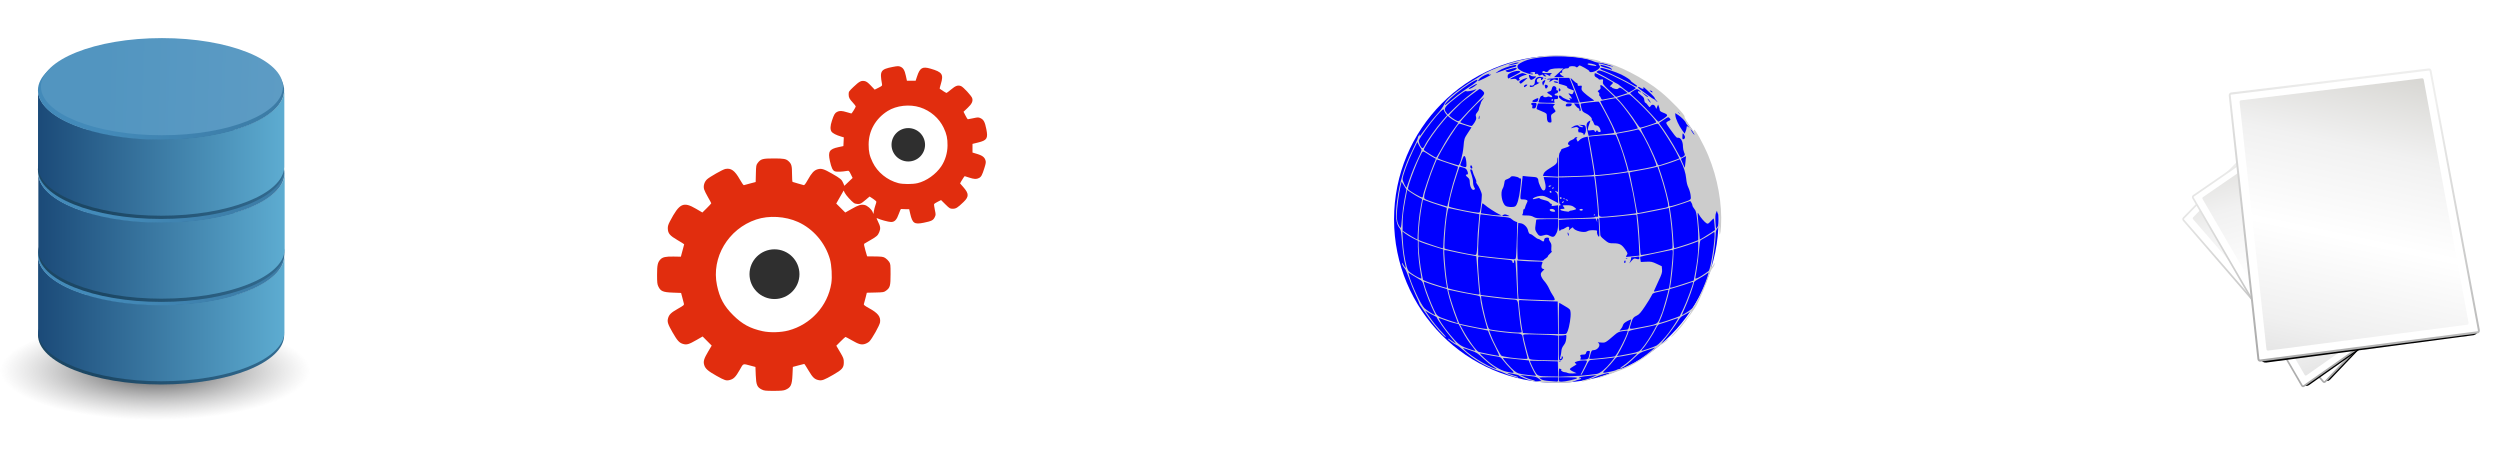 <?xml version="1.0" encoding="UTF-8" standalone="no"?>
<!-- Created with Inkscape (http://www.inkscape.org/) -->

<svg
   xmlns:dc="http://purl.org/dc/elements/1.1/"
   xmlns:cc="http://creativecommons.org/ns#"
   xmlns:rdf="http://www.w3.org/1999/02/22-rdf-syntax-ns#"
   xmlns:svg="http://www.w3.org/2000/svg"
   xmlns="http://www.w3.org/2000/svg"
   xmlns:xlink="http://www.w3.org/1999/xlink"
   xmlns:sodipodi="http://sodipodi.sourceforge.net/DTD/sodipodi-0.dtd"
   xmlns:inkscape="http://www.inkscape.org/namespaces/inkscape"
   width="654.522"
   height="121.179"
   id="svg2982"
   version="1.1"
   inkscape:version="0.91 r13725"
   sodipodi:docname="main.svg">
  <defs
     id="defs2984">
    <linearGradient
       x1="256.64"
       y1="602.72"
       x2="512.76"
       gradientUnits="userSpaceOnUse"
       y2="619.41"
       id="linearGradient3866">
      <stop
         offset="0"
         stop-color="#5295c0"
         id="stop3647" />
      <stop
         offset="1"
         stop-color="#5f9dc5"
         id="stop3649" />
    </linearGradient>
    <linearGradient
       x1="175.72"
       y1="737.02"
       gradientTransform="matrix(0.471,0,0,0.471,-49.236,-167.54)"
       x2="470"
       gradientUnits="userSpaceOnUse"
       y2="737.02"
       id="linearGradient3862">
      <stop
         offset="0"
         stop-color="#1b4a78"
         id="stop12003" />
      <stop
         offset="1"
         stop-color="#5dacd1"
         id="stop12005" />
    </linearGradient>
    <linearGradient
       x1="259.61"
       x2="540.12"
       y1="628.79"
       gradientUnits="userSpaceOnUse"
       y2="592.82"
       id="linearGradient3727">
      <stop
         offset="0"
         stop-color="#1c4764"
         id="stop3639-0-1" />
      <stop
         offset="1"
         stop-color="#39769e"
         id="stop3641-9-4" />
    </linearGradient>
    <linearGradient
       x1="175.72"
       y1="737.02"
       gradientTransform="matrix(0.471,0,0,0.471,-48.3,-87.986)"
       x2="470"
       gradientUnits="userSpaceOnUse"
       y2="737.02"
       id="linearGradient2840-1">
      <stop
         offset="0"
         stop-color="#1b4a78"
         id="stop12003-5" />
      <stop
         offset="1"
         stop-color="#5dacd1"
         id="stop12005-2" />
    </linearGradient>
    <linearGradient
       x1="259.61"
       y1="628.79"
       x2="540.12"
       gradientUnits="userSpaceOnUse"
       y2="592.82"
       id="linearGradient3643-5">
      <stop
         offset="0"
         stop-color="#438ab9"
         id="stop3639-1" />
      <stop
         offset="1"
         stop-color="#39769e"
         id="stop3641-7" />
    </linearGradient>
    <radialGradient
       r="147.14"
       gradientTransform="matrix(1,0,0,0.177,0,495.93)"
       cx="328.57"
       cy="602.72"
       gradientUnits="userSpaceOnUse"
       id="radialGradient3693">
      <stop
         offset="0"
         stop-color="#484849"
         id="stop12830" />
      <stop
         offset="0"
         stop-color="#434344"
         id="stop12862" />
      <stop
         offset="1"
         stop-opacity="0"
         stop-color="#8f8f90"
         id="stop12832" />
    </radialGradient>
    <linearGradient
       inkscape:collect="always"
       xlink:href="#linearGradient3727"
       id="linearGradient3227"
       gradientUnits="userSpaceOnUse"
       x1="259.61"
       y1="628.79"
       x2="540.12"
       y2="592.82" />
    <linearGradient
       inkscape:collect="always"
       xlink:href="#linearGradient2840-1"
       id="linearGradient3229"
       gradientUnits="userSpaceOnUse"
       gradientTransform="matrix(0.471,0,0,0.471,-48.3,-87.986)"
       x1="175.72"
       y1="737.02"
       x2="470"
       y2="737.02" />
    <linearGradient
       inkscape:collect="always"
       xlink:href="#linearGradient3643-5"
       id="linearGradient3231"
       gradientUnits="userSpaceOnUse"
       x1="259.61"
       y1="628.79"
       x2="540.12"
       y2="592.82" />
    <linearGradient
       inkscape:collect="always"
       xlink:href="#linearGradient3727"
       id="linearGradient3233"
       gradientUnits="userSpaceOnUse"
       x1="259.61"
       y1="628.79"
       x2="540.12"
       y2="592.82" />
    <linearGradient
       inkscape:collect="always"
       xlink:href="#linearGradient2840-1"
       id="linearGradient3235"
       gradientUnits="userSpaceOnUse"
       gradientTransform="matrix(0.471,0,0,0.471,-48.3,-87.986)"
       x1="175.72"
       y1="737.02"
       x2="470"
       y2="737.02" />
    <linearGradient
       inkscape:collect="always"
       xlink:href="#linearGradient3643-5"
       id="linearGradient3237"
       gradientUnits="userSpaceOnUse"
       x1="259.61"
       y1="628.79"
       x2="540.12"
       y2="592.82" />
    <linearGradient
       inkscape:collect="always"
       xlink:href="#linearGradient3727"
       id="linearGradient3239"
       gradientUnits="userSpaceOnUse"
       x1="259.61"
       y1="628.79"
       x2="540.12"
       y2="592.82" />
    <linearGradient
       inkscape:collect="always"
       xlink:href="#linearGradient3643-5"
       id="linearGradient3241"
       gradientUnits="userSpaceOnUse"
       x1="259.61"
       y1="628.79"
       x2="540.12"
       y2="592.82" />
    <linearGradient
       y2="456.34"
       x2="307.89"
       gradientTransform="matrix(0.993,-0.116,0.116,0.993,-28.719,-14.007)"
       y1="326.19"
       gradientUnits="userSpaceOnUse"
       x1="349.6"
       id="linearGradient4580">
      <stop
         offset="0"
         stop-color="#d5d4d0"
         id="stop4456" />
      <stop
         offset=".245"
         stop-color="#f1f1f1"
         id="stop4464" />
      <stop
         offset=".491"
         stop-color="#fff"
         id="stop4462" />
      <stop
         offset=".745"
         stop-color="#f0f0f0"
         id="stop4466" />
      <stop
         offset="1"
         stop-color="#d4d4d4"
         id="stop4458" />
    </linearGradient>
    <linearGradient
       y2="448.71"
       x2="321.65"
       gradientTransform="matrix(0.997,0.077,-0.077,0.997,44.411,-82.176)"
       y1="336.5"
       gradientUnits="userSpaceOnUse"
       x1="336.35"
       id="linearGradient4578">
      <stop
         offset="0"
         stop-color="#eeeeed"
         id="stop4242" />
      <stop
         offset="1"
         stop-color="#a6a6a6"
         id="stop4244" />
    </linearGradient>
    <filter
       id="filter4488">
      <feGaussianBlur
         stdDeviation="1.587"
         id="feGaussianBlur4490" />
    </filter>
    <linearGradient
       inkscape:collect="always"
       xlink:href="#linearGradient4578"
       id="linearGradient3194"
       gradientUnits="userSpaceOnUse"
       gradientTransform="matrix(0.997,0.077,-0.077,0.997,44.411,-82.176)"
       x1="336.35"
       y1="336.5"
       x2="321.65"
       y2="448.71" />
    <linearGradient
       inkscape:collect="always"
       xlink:href="#linearGradient4580"
       id="linearGradient3196"
       gradientUnits="userSpaceOnUse"
       gradientTransform="matrix(0.993,-0.116,0.116,0.993,-28.719,-14.007)"
       x1="349.6"
       y1="326.19"
       x2="307.89"
       y2="456.34" />
    <linearGradient
       inkscape:collect="always"
       xlink:href="#linearGradient4578"
       id="linearGradient3198"
       gradientUnits="userSpaceOnUse"
       gradientTransform="matrix(0.997,0.077,-0.077,0.997,44.411,-82.176)"
       x1="336.35"
       y1="336.5"
       x2="321.65"
       y2="448.71" />
    <linearGradient
       inkscape:collect="always"
       xlink:href="#linearGradient4580"
       id="linearGradient3200"
       gradientUnits="userSpaceOnUse"
       gradientTransform="matrix(0.993,-0.116,0.116,0.993,-28.719,-14.007)"
       x1="349.6"
       y1="326.19"
       x2="307.89"
       y2="456.34" />
    <linearGradient
       inkscape:collect="always"
       xlink:href="#linearGradient4578"
       id="linearGradient3202"
       gradientUnits="userSpaceOnUse"
       gradientTransform="matrix(0.997,0.077,-0.077,0.997,44.411,-82.176)"
       x1="336.35"
       y1="336.5"
       x2="321.65"
       y2="448.71" />
    <linearGradient
       inkscape:collect="always"
       xlink:href="#linearGradient4580"
       id="linearGradient3204"
       gradientUnits="userSpaceOnUse"
       gradientTransform="matrix(0.993,-0.116,0.116,0.993,-28.719,-14.007)"
       x1="349.6"
       y1="326.19"
       x2="307.89"
       y2="456.34" />
  </defs>
  <sodipodi:namedview
     id="base"
     pagecolor="#ffffff"
     bordercolor="#666666"
     borderopacity="1.0"
     inkscape:pageopacity="0.0"
     inkscape:pageshadow="2"
     inkscape:zoom="1.5535714"
     inkscape:cx="341.48139"
     inkscape:cy="75.31993"
     inkscape:document-units="px"
     inkscape:current-layer="layer1"
     showgrid="false"
     inkscape:window-width="1759"
     inkscape:window-height="980"
     inkscape:window-x="79"
     inkscape:window-y="0"
     inkscape:window-maximized="0"
     inkscape:showpageshadow="false"
     fit-margin-top="10"
     fit-margin-left="0"
     fit-margin-right="0"
     fit-margin-bottom="10" />
  <g
     id="layer1"
     inkscape:label="Layer 1"
     inkscape:groupmode="layer"
     transform="translate(-22.519,15.859)">
    <g
       transform="matrix(0.216,0,0,0.215,193.48,-138.215)"
       id="layer1-0"
       inkscape:label="Layer 1">
      <g
         transform="matrix(1.841,0,0,1.841,-1319.708,906.353)"
         id="g27845">
        <path
           style="fill:#e12d0e;fill-opacity:1"
           d="m 788.437,74.45 c -3.035,-1.502 -3.691,-3.077 -3.939,-9.461 l -0.209,-5.466 -2.973,-0.789 c -5.596,-1.484 -4.806,-1.785 -7.432,2.824 -2.601,4.566 -3.902,5.897 -6.425,6.576 -2.376,0.64 -3.335,0.341 -8.824,-2.753 -5.644,-3.181 -7.411,-4.755 -8.099,-7.211 -0.671,-2.397 -0.156,-4.105 2.698,-8.948 l 2.252,-3.822 -2.982,-3.014 -2.982,-3.014 -4.027,2.325 c -5,2.887 -6.4,3.306 -8.799,2.634 -2.499,-0.7 -3.803,-2.123 -6.895,-7.525 -3.185,-5.566 -3.686,-7.108 -3.062,-9.428 0.674,-2.505 2.016,-3.81 6.574,-6.392 3.788,-2.146 4.095,-2.416 3.861,-3.397 -0.14,-0.586 -0.609,-2.404 -1.043,-4.039 l -0.789,-2.973 -5.466,-0.213 c -6.413,-0.249 -7.988,-0.91 -9.47,-3.972 -0.763,-1.576 -0.879,-2.616 -0.879,-7.854 0,-6.396 0.392,-8.203 2.206,-10.132 1.452,-1.546 3.541,-2.002 8.71,-1.9 l 4.759,0.094 0.467,-1.813 c 0.258,-0.997 0.743,-2.798 1.08,-4.002 0.338,-1.204 0.614,-2.282 0.614,-2.396 0,-0.114 -1.985,-1.365 -4.411,-2.78 -5.042,-2.941 -6.252,-4.392 -6.354,-7.618 -0.054,-1.537 0.274,-2.649 1.38,-4.765 6.281,-12.01 8.831,-13.242 17.201,-8.316 l 4.177,2.459 2.922,-2.899 c 1.606,-1.595 2.921,-3.033 2.921,-3.196 0,-0.163 -0.949,-1.94 -2.109,-3.948 -1.16,-2.008 -2.324,-4.372 -2.588,-5.253 -0.668,-2.232 0.123,-4.985 1.914,-6.653 1.753,-1.634 10.332,-6.51 12.061,-6.856 3.735,-0.747 6.214,1.048 9.484,6.866 1.243,2.211 2.451,3.951 2.685,3.866 0.231,-0.085 2.083,-0.59 4.109,-1.121 l 3.684,-0.966 0.14,-5.606 c 0.129,-5.33 0.193,-5.68 1.282,-7.104 1.933,-2.532 3.235,-2.892 10.465,-2.892 6.632,0 8.098,0.275 9.771,1.833 1.949,1.815 2.295,3.091 2.283,8.44 0,2.759 0.156,5.12 0.36,5.246 0.204,0.126 1.783,0.599 3.507,1.051 1.725,0.452 3.425,0.933 3.781,1.069 0.472,0.181 1.201,-0.748 2.715,-3.46 2.561,-4.586 4.122,-6.288 6.388,-6.967 2.55,-0.764 4.089,-0.31 9.515,2.802 5.675,3.255 6.477,3.934 7.461,6.312 l 0.733,1.774 2.717,-2.6 2.717,-2.599 -1.201,-2.449 c -1.132,-2.309 -1.274,-2.436 -2.476,-2.215 -3.207,0.587 -6.879,0.733 -7.944,0.317 -1.519,-0.594 -2.337,-2.286 -3.351,-6.935 -1.344,-6.159 -0.338,-7.801 5.545,-9.073 l 3.348,-0.723 0.14,-2.884 0.14,-2.884 -1.698,-0.5 c -3.26,-0.961 -5.698,-2.211 -6.399,-3.281 -0.946,-1.443 -0.856,-3.809 0.274,-7.247 1.317,-4.009 1.931,-5.072 3.352,-5.807 1.663,-0.86 3.225,-0.812 6.452,0.2 1.481,0.464 2.819,0.846 2.974,0.849 0.36,0.011 2.903,-4.106 2.903,-4.69 0,-0.24 -0.833,-1.336 -1.851,-2.435 -2.374,-2.563 -2.82,-3.454 -2.82,-5.636 0,-1.669 0.209,-1.98 3.267,-4.894 3.743,-3.565 4.98,-4.217 7.213,-3.798 1.194,0.224 2.194,0.95 4.119,2.988 l 2.543,2.693 2.514,-1.269 c 2.414,-1.219 2.505,-1.323 2.27,-2.621 -1.536,-8.492 -0.854,-9.569 7.047,-11.134 3.089,-0.612 3.921,-0.644 5.004,-0.196 1.967,0.815 2.874,2.295 3.667,5.986 l 0.721,3.355 2.866,0 2.865,0 0.944,-2.866 c 1.889,-5.737 3.518,-6.694 8.789,-5.165 7.821,2.269 8.814,3.751 6.85,10.217 -0.494,1.625 -0.828,3.009 -0.743,3.076 1.079,0.845 4.212,2.805 4.477,2.801 0.193,-0.004 1.556,-1.033 3.034,-2.289 2.994,-2.545 4.558,-3.069 6.608,-2.212 1.483,0.62 6.789,6.392 7.271,7.911 0.643,2.026 -0.183,3.812 -2.978,6.462 l -2.71,2.567 1.257,2.489 c 0.691,1.369 1.393,2.489 1.559,2.489 0.166,0 1.792,-0.32 3.613,-0.711 3.087,-0.663 3.409,-0.664 4.79,-0.005 2.046,0.976 2.862,2.534 3.785,7.227 1.214,6.173 0.456,7.404 -5.437,8.859 l -3.669,0.906 0,2.862 0,2.862 2.905,0.882 c 3.508,1.065 4.94,2.119 5.6,4.117 0.43,1.309 0.344,1.99 -0.652,5.196 -1.488,4.778 -2.078,5.872 -3.592,6.655 -1.691,0.874 -3.043,0.812 -6.493,-0.299 l -2.93,-0.944 -0.739,0.98 c -0.408,0.539 -1.084,1.62 -1.505,2.403 l -0.767,1.424 2.188,2.516 c 3.709,4.265 3.725,6.281 0.075,9.797 -3.957,3.813 -4.964,4.443 -7.095,4.443 -1.788,0 -2.091,-0.181 -4.798,-2.868 l -2.89,-2.868 -2.152,1.09 c -1.183,0.6 -2.271,1.283 -2.416,1.518 -0.145,0.235 0.059,1.934 0.456,3.776 0.693,3.223 0.689,3.411 -0.086,4.995 -0.981,2.01 -2.079,2.559 -7.208,3.607 -6.181,1.263 -7.455,0.411 -8.9,-5.94 l -0.689,-3.028 -2.514,0 c -1.383,0 -2.658,-0.048 -2.833,-0.106 -0.177,-0.059 -0.818,1.327 -1.428,3.079 -1.421,4.08 -2.776,5.523 -5.181,5.515 -1.631,-0.005 -7.465,-1.609 -9.168,-2.52 -0.526,-0.282 -0.344,0.353 0.682,2.396 1.555,3.091 1.711,4.507 0.746,6.816 -0.933,2.233 -1.605,2.848 -5.687,5.209 -2.002,1.157 -3.862,2.252 -4.134,2.432 -0.365,0.241 -0.183,1.401 0.668,4.36 l 1.163,4.032 3.578,0.038 c 6.39,0.066 7.024,0.15 8.494,1.142 0.788,0.531 1.867,1.61 2.399,2.398 0.904,1.341 0.965,1.865 0.965,8.178 0,7.701 -0.311,8.914 -2.787,10.803 -1.552,1.185 -1.782,1.228 -7.22,1.362 l -5.618,0.138 -0.879,3.506 c -0.483,1.928 -0.979,3.777 -1.102,4.108 -0.15,0.413 0.875,1.203 3.268,2.513 6.058,3.317 7.918,5.682 7.416,9.427 -0.268,2 -5.33,11.069 -7.111,12.741 -0.672,0.631 -2.034,1.366 -3.026,1.633 -2.34,0.63 -3.904,0.163 -8.659,-2.582 -2.008,-1.16 -3.785,-2.109 -3.948,-2.109 -0.161,0 -1.593,1.307 -3.178,2.904 l -2.881,2.904 2.468,4.209 c 2.275,3.881 2.468,4.411 2.468,6.791 0,3.595 -1.029,4.804 -7.017,8.248 -5.797,3.333 -7.316,3.915 -9.304,3.563 -2.852,-0.506 -4.141,-1.7 -6.864,-6.359 -1.422,-2.433 -2.711,-4.415 -2.865,-4.404 -0.156,0.011 -1.904,0.459 -3.889,0.995 l -3.61,0.975 -0.242,5.269 c -0.311,6.764 -1.094,8.398 -4.748,9.924 -1.159,0.484 -3.131,0.653 -7.629,0.653 -5.298,-2.68e-4 -6.292,-0.113 -7.859,-0.889 z m 17.507,-39.026 c 14.748,-3.9 25.973,-16.279 28.305,-31.217 0.654,-4.193 0.209,-12.02 -0.902,-15.925 -3.094,-10.858 -10.974,-20.101 -21.019,-24.656 -8.38,-3.8 -19.199,-4.437 -27.557,-1.623 -18.378,6.187 -29.614,25.116 -25.808,43.478 1.756,8.47 4.589,13.744 10.632,19.787 5.907,5.907 11.211,8.808 19.362,10.589 4.897,1.07 11.985,0.89 16.987,-0.433 z m 57.295,-82.762 c 0.37,-1.022 0.672,-2.094 0.672,-2.382 0,-0.288 -1.003,-1.19 -2.23,-2.004 l -2.23,-1.481 -2.943,2.482 c -2.541,2.143 -3.18,2.482 -4.682,2.482 -0.957,0 -2.163,-0.296 -2.68,-0.659 -1.725,-1.209 -5.398,-5.32 -6.083,-6.81 l -0.677,-1.472 -2.45,4.312 -2.451,4.312 2.971,2.971 2.971,2.971 4.203,-2.38 c 4.58,-2.593 6.109,-3.071 8.435,-2.635 1.827,0.343 4.551,2.685 5.347,4.596 l 0.573,1.376 0.29,-1.911 c 0.161,-1.051 0.594,-2.747 0.963,-3.769 z m 27.807,-14.72 c 5.771,-1.36 12.119,-5.892 15.601,-11.139 2.579,-3.885 4.06,-8.808 4.108,-13.652 0.054,-4.822 -0.558,-7.653 -2.525,-11.813 -3.006,-6.356 -8.706,-11.312 -15.563,-13.529 -6.872,-2.222 -15.542,-1.241 -21.324,2.413 -7.969,5.036 -12.528,13.111 -12.528,22.191 0,4.829 0.583,7.414 2.646,11.744 3.143,6.592 9.597,11.855 16.889,13.77 3.078,0.808 9.302,0.817 12.696,0.016 z"
           id="path26132-9-2"
           inkscape:connector-curvature="0"
           sodipodi:nodetypes="cscssccccccccsccccccccscccccssccccsscsccscscccssccccscccccccccsscccccccccscsscccscscsccccsccccccscsscccscccsccscccccccsccccccsscscccccccccccccsccccccccscssccssccccccsscccccssccscccscccscccccccsccccccccccscssscc" />
        <ellipse
           style="fill:#2f2f2f;fill-opacity:1;stroke:#4d4d4d;stroke-width:0;stroke-linejoin:round;stroke-miterlimit:4;stroke-dasharray:none;stroke-opacity:1"
           id="path26152-9-5"
           transform="matrix(4.604,0,0,4.846,3181.444,-3365.827)"
           cx="-517.946"
           cy="694.179"
           rx="3.571"
           ry="3.393" />
        <ellipse
           style="fill:#2f2f2f;fill-opacity:1;stroke:#4d4d4d;stroke-width:0;stroke-linejoin:round;stroke-miterlimit:4;stroke-dasharray:none;stroke-opacity:1"
           id="path26152-1-6-78"
           transform="matrix(3.091,0,0,3.254,2485.891,-2346.286)"
           cx="-517.946"
           cy="694.179"
           rx="3.571"
           ry="3.393" />
      </g>
    </g>
    <g
       transform="matrix(0.13,0,0,0.131,385.564,-50.497)"
       id="layer1-75">
      <g
         transform="matrix(9.958,0,0,9.958,-4025.8,-5301)"
         id="g4436">
        <path
           d="m 429.29,454.51 c 0,17.358 -14.071,31.429 -31.429,31.429 -17.358,0 -31.429,-14.071 -31.429,-31.429 0,-17.358 14.071,-31.429 31.429,-31.429 17.358,0 31.429,14.071 31.429,31.429 z"
           transform="matrix(1.06,0,0,1.06,16.85,121.47)"
           id="path5935"
           inkscape:connector-curvature="0"
           style="fill:#0000ff;stroke-width:0" />
        <path
           transform="matrix(1.06,0,0,1.06,16.85,121.12)"
           d="m 429.29,454.51 c 0,17.358 -14.071,31.429 -31.429,31.429 -17.358,0 -31.429,-14.071 -31.429,-31.429 0,-17.358 14.071,-31.429 31.429,-31.429 17.358,0 31.429,14.071 31.429,31.429 z"
           id="path5937"
           inkscape:connector-curvature="0"
           style="fill:none;stroke:#ffffff;stroke-width:0.943" />
        <path
           d="m 435.71,635.62 c -1.342,-0.161 -1.604,-0.253 -0.767,-0.269 l 0.629,-0.012 -0.482,-0.419 c -0.392,-0.34 -0.676,-0.439 -1.511,-0.522 -0.566,-0.057 -1.326,-0.137 -1.689,-0.178 l -0.661,-0.075 0.955,0.442 c 0.525,0.243 1.203,0.485 1.506,0.536 0.303,0.052 0.551,0.154 0.551,0.228 0,0.164 0.071,0.17 -0.808,-0.072 -0.837,-0.231 -2.097,-0.771 -2.424,-1.039 -0.218,-0.178 -2.208,-0.562 -2.322,-0.448 -0.033,0.033 0.427,0.205 1.021,0.383 1.155,0.346 1.245,0.386 1.126,0.506 -0.082,0.082 -2.592,-0.765 -2.837,-0.958 -0.081,-0.064 -0.709,-0.292 -1.395,-0.508 -2.13,-0.669 -4.87,-2.295 -6.788,-4.028 -0.508,-0.459 -1.12,-0.92 -1.361,-1.026 -0.563,-0.247 -1.875,-1.208 -1.78,-1.304 0.04,-0.04 0.399,0.166 0.798,0.458 0.398,0.292 0.766,0.532 0.816,0.532 0.051,0 -0.412,-0.578 -1.028,-1.285 -0.999,-1.147 -2.849,-3.734 -2.849,-3.984 0,-0.053 -0.248,-0.208 -0.551,-0.344 -0.303,-0.136 -0.832,-0.42 -1.177,-0.631 l -0.626,-0.384 0.689,1.001 c 0.87,1.264 1.783,2.383 2.823,3.461 0.448,0.465 0.744,0.845 0.658,0.845 -0.337,0 -2.591,-2.607 -3.768,-4.359 -0.444,-0.661 -0.98,-1.427 -1.19,-1.703 -0.211,-0.276 -0.383,-0.57 -0.383,-0.653 0,-0.083 -0.326,-0.837 -0.725,-1.675 -0.399,-0.838 -0.996,-2.316 -1.328,-3.284 -0.332,-0.968 -0.725,-1.893 -0.873,-2.056 -0.336,-0.37 -0.602,-0.878 -0.593,-1.132 0.004,-0.106 0.135,0.05 0.292,0.348 0.384,0.726 0.602,0.846 0.425,0.233 -0.288,-1 -0.584,-3.052 -0.736,-5.107 -0.126,-1.693 -0.212,-2.19 -0.423,-2.424 -0.798,-0.885 -0.952,-2.553 -0.52,-5.655 0.532,-3.824 1.408,-6.677 3.09,-10.068 0.603,-1.215 1.096,-2.31 1.096,-2.432 0,-0.123 0.105,-0.351 0.232,-0.508 0.229,-0.281 0.231,-0.281 0.138,0.009 -0.125,0.391 -0.033,0.281 1.286,-1.542 0.614,-0.848 1.612,-2.071 2.219,-2.717 0.655,-0.698 1.23,-1.473 1.417,-1.909 0.231,-0.54 0.604,-0.985 1.406,-1.679 1.257,-1.088 3.376,-2.578 4.759,-3.347 0.525,-0.292 1.153,-0.681 1.396,-0.864 0.742,-0.56 2.973,-1.531 5.214,-2.27 3.25,-1.072 7.188,-1.756 10.093,-1.754 1.754,0.002 4.464,0.244 5.624,0.503 0.525,0.117 1.4,0.29 1.945,0.385 0.544,0.095 0.958,0.223 0.92,0.286 -0.039,0.063 0.305,0.161 0.764,0.218 2.706,0.338 8.369,3.217 11.721,5.958 2.117,1.731 5.069,4.804 4.786,4.982 -0.126,0.079 1.054,1.933 1.751,2.75 0.202,0.237 0.311,0.347 0.243,0.244 -0.068,-0.103 -0.099,-0.263 -0.068,-0.356 0.121,-0.364 1.896,2.809 2.882,5.153 1.896,4.507 2.84,9.711 2.577,14.211 -0.101,1.721 -0.343,2.277 -0.352,0.808 l -0.005,-0.845 -0.361,0.441 c -0.287,0.35 -0.361,0.608 -0.362,1.253 -9.1e-4,1.015 -0.372,4.055 -0.666,5.451 -0.122,0.578 -0.192,1.081 -0.156,1.117 0.036,0.036 0.205,-0.189 0.377,-0.499 0.293,-0.531 0.306,-0.538 0.22,-0.124 -0.05,0.242 -0.247,0.606 -0.439,0.808 -0.191,0.202 -0.521,0.916 -0.733,1.586 -0.436,1.382 -1.798,4.612 -2.471,5.858 -0.29,0.538 -2.161,3.155 -2.868,4.012 -0.914,1.108 -2.115,2.35 -2.272,2.35 -0.071,0 0.342,-0.505 0.918,-1.121 0.892,-0.955 2.773,-3.335 3.165,-4.004 0.066,-0.113 -0.171,-0.024 -0.526,0.196 -0.355,0.221 -0.879,0.507 -1.164,0.636 -0.356,0.162 -0.667,0.49 -0.995,1.052 -0.448,0.766 -1.796,2.586 -2.967,4.004 l -0.514,0.623 0.661,-0.447 c 0.953,-0.645 1.173,-0.728 0.615,-0.232 -0.268,0.238 -0.73,0.557 -1.026,0.708 -0.296,0.151 -1.2,0.823 -2.009,1.494 -1.908,1.582 -4.229,2.957 -6.207,3.679 -0.869,0.317 -2.234,0.818 -3.033,1.113 -0.798,0.295 -1.487,0.5 -1.53,0.457 -0.111,-0.111 -0.077,-0.126 1.121,-0.501 0.592,-0.185 1.05,-0.364 1.016,-0.397 -0.167,-0.167 -1.937,0.313 -2.975,0.806 -0.646,0.307 -1.373,0.605 -1.616,0.66 -0.242,0.056 -0.556,0.136 -0.698,0.178 -0.141,0.042 -0.257,0.012 -0.257,-0.068 0,-0.079 0.27,-0.19 0.601,-0.245 0.331,-0.056 1.008,-0.296 1.506,-0.534 l 0.905,-0.432 -0.734,0.083 c -0.404,0.045 -1.18,0.124 -1.725,0.175 -0.545,0.051 -1.061,0.177 -1.147,0.28 -0.121,0.146 -0.083,0.169 0.169,0.103 0.224,-0.059 0.292,-0.032 0.22,0.085 -0.058,0.093 -0.217,0.173 -0.353,0.176 -0.137,0.003 -0.599,0.157 -1.027,0.342 -0.696,0.301 -1.021,0.337 -3.085,0.347 -1.268,0.006 -2.801,-0.048 -3.406,-0.121 z m 3.23,-0.574 0,-0.441 -1.909,0 c -1.05,0 -1.909,0.032 -1.909,0.07 0,0.038 0.178,0.187 0.396,0.331 0.256,0.168 0.815,0.291 1.579,0.346 0.651,0.047 1.331,0.097 1.513,0.11 0.275,0.021 0.33,-0.049 0.33,-0.416 z m 2.547,0.158 c 1.872,-0.444 1.753,-0.598 -0.462,-0.598 l -1.939,0 0,0.441 c 0,0.421 0.027,0.44 0.624,0.436 0.343,-0.003 1.143,-0.128 1.776,-0.278 z m -2.563,-2.266 -0.032,-1.521 -2.804,-0.08 c -1.542,-0.044 -2.815,-0.07 -2.829,-0.057 -0.082,0.076 0.888,2.097 1.206,2.514 0.439,0.576 0.584,0.608 2.902,0.642 l 1.587,0.024 -0.032,-1.521 z m 4.569,1.362 c 0.427,-0.025 2.724,-0.285 3.272,-0.37 0.677,-0.105 1.834,-1.057 2.907,-2.391 l 0.754,-0.937 -0.492,0.084 c -0.481,0.082 -3.224,0.363 -4.231,0.433 -0.487,0.034 -0.536,0.093 -1.201,1.452 -0.382,0.779 -0.765,1.461 -0.851,1.514 -0.243,0.15 -0.201,0.036 0.415,-1.121 0.315,-0.592 0.617,-1.225 0.671,-1.407 0.093,-0.313 0.058,-0.33 -0.672,-0.33 -0.76,0 -1.746,0.257 -1.746,0.454 0,0.056 0.115,0.146 0.255,0.2 0.201,0.077 0.1,0.183 -0.467,0.493 -0.397,0.217 -0.749,0.478 -0.782,0.579 -0.034,0.105 0.244,0.324 0.651,0.512 l 0.71,0.328 -0.767,0.047 c -0.422,0.026 -0.897,-0.023 -1.055,-0.108 -0.159,-0.085 -0.45,-0.154 -0.647,-0.154 -0.321,0 -0.91,-0.437 -0.596,-0.443 0.152,-0.003 -0.262,-0.286 -0.423,-0.289 -0.061,-10e-4 -0.11,0.37 -0.11,0.824 l 0,0.827 2.093,-0.092 c 1.151,-0.051 2.192,-0.098 2.313,-0.105 z m -9.165,-0.318 c -0.275,-0.378 -1.264,-2.432 -1.264,-2.626 0,-0.071 -0.05,-0.132 -0.11,-0.136 -0.061,-0.004 -1.234,-0.129 -2.607,-0.277 -1.373,-0.149 -2.52,-0.249 -2.548,-0.223 -0.121,0.111 1.635,2.099 2.304,2.607 0.671,0.51 0.863,0.574 2.251,0.752 0.835,0.107 1.675,0.203 1.866,0.214 0.335,0.018 0.339,0.006 0.108,-0.312 z m -5.016,-1.102 c -0.465,-0.465 -1.103,-1.184 -1.417,-1.599 -0.541,-0.716 -0.615,-0.76 -1.41,-0.856 -0.462,-0.056 -1.399,-0.224 -2.084,-0.375 -0.685,-0.15 -1.266,-0.253 -1.292,-0.227 -0.026,0.026 0.448,0.501 1.053,1.056 1.456,1.336 3.134,2.342 4.35,2.608 1.719,0.376 1.756,0.348 0.799,-0.607 z m 20.172,0.611 c 0.623,-0.128 1.216,-0.303 1.319,-0.388 0.103,-0.085 0.431,-0.174 0.729,-0.198 0.579,-0.046 2.721,-1.052 3.931,-1.847 0.556,-0.365 2.224,-1.647 3.132,-2.408 0.026,-0.022 -0.668,0.195 -1.542,0.482 -1.445,0.474 -1.669,0.599 -2.471,1.369 -1.15,1.105 -2.075,1.864 -2.609,2.14 -0.727,0.376 -0.607,0.114 0.166,-0.361 0.65,-0.4 2.879,-2.367 2.777,-2.451 -0.022,-0.018 -0.8,0.123 -1.729,0.313 -0.929,0.19 -1.857,0.347 -2.063,0.348 -0.278,0.002 -0.523,0.2 -0.955,0.773 -0.32,0.424 -0.977,1.151 -1.46,1.616 -0.986,0.947 -0.958,0.969 0.775,0.611 z m -23.692,-1.065 c -0.485,-0.308 -1.41,-1.058 -2.056,-1.665 -1.061,-0.997 -1.296,-1.145 -2.424,-1.516 -0.687,-0.226 -1.348,-0.445 -1.469,-0.487 -0.415,-0.142 0.448,0.664 1.59,1.485 1.32,0.949 2.999,1.922 4.139,2.397 1.163,0.485 1.224,0.424 0.22,-0.215 z m 13.615,-1.006 c -0.106,-0.043 -0.233,-0.037 -0.282,0.012 -0.049,0.049 0.038,0.084 0.193,0.077 0.171,-0.007 0.206,-0.042 0.089,-0.089 z m -0.468,-2.682 0,-2.488 -0.624,-0.076 c -0.343,-0.042 -1.93,-0.108 -3.525,-0.147 -2.771,-0.068 -2.901,-0.059 -2.901,0.206 0,0.366 0.999,4.225 1.183,4.568 0.155,0.289 0.65,0.337 4.142,0.396 l 1.726,0.03 0,-2.488 z m 0.89,2.179 c 0.12,-0.224 0.121,-0.354 0.005,-0.47 -0.116,-0.116 -0.161,-0.071 -0.161,0.163 0,0.182 -0.091,0.323 -0.21,0.323 -0.172,0 -0.181,-0.087 -0.051,-0.477 0.087,-0.263 0.175,-0.757 0.195,-1.099 0.025,-0.428 0.171,-0.793 0.471,-1.175 0.318,-0.405 0.455,-0.764 0.508,-1.337 0.069,-0.741 0.056,-0.778 -0.237,-0.7 -0.171,0.046 -0.525,0.084 -0.787,0.085 l -0.477,0.002 0,2.497 c 0,2.384 0.013,2.497 0.289,2.497 0.159,0 0.363,-0.139 0.454,-0.31 z m 4.933,0.074 c 0.195,-0.052 0.346,-0.241 0.397,-0.495 0.045,-0.226 0.126,-0.583 0.179,-0.795 0.085,-0.338 0.052,-0.384 -0.271,-0.384 -0.269,0 -0.392,0.098 -0.459,0.367 -0.076,0.302 -0.181,0.367 -0.595,0.367 -0.559,0 -0.712,0.131 -0.519,0.443 0.078,0.126 0.067,0.283 -0.028,0.397 -0.123,0.148 -0.034,0.188 0.412,0.187 0.313,-0.001 0.71,-0.04 0.884,-0.086 z m -12.031,-0.389 c -0.04,-0.182 -0.279,-1.112 -0.531,-2.066 -0.252,-0.955 -0.458,-1.898 -0.458,-2.097 0,-0.442 -0.46,-0.647 -1.446,-0.647 -0.658,0 -3.808,-0.348 -4.839,-0.535 l -0.483,-0.087 0.374,0.993 c 0.46,1.222 1.8,3.807 2.127,4.103 0.229,0.207 3.095,0.604 4.688,0.649 0.593,0.017 0.636,-0.007 0.568,-0.312 z m 15.411,0.107 c 1.119,-0.123 2.134,-0.255 2.256,-0.293 0.421,-0.13 2.841,-4.915 2.605,-5.151 -0.026,-0.026 -0.463,0.011 -0.97,0.082 -0.755,0.107 -1.041,0.232 -1.577,0.691 -1.958,1.676 -1.971,1.683 -2.851,1.591 -0.612,-0.064 -0.745,-0.046 -0.551,0.074 0.637,0.392 -0.072,1.466 -0.967,1.466 -0.322,0 -0.401,0.104 -0.602,0.794 -0.127,0.437 -0.231,0.833 -0.231,0.881 0,0.138 0.696,0.105 2.887,-0.136 z m -21.9,-2.163 c -0.511,-0.99 -1.048,-2.13 -1.193,-2.534 -0.145,-0.404 -0.273,-0.75 -0.286,-0.77 -0.012,-0.02 -1.074,-0.234 -2.361,-0.476 -1.286,-0.242 -2.553,-0.502 -2.814,-0.578 l -0.475,-0.137 0.612,1.127 c 1.031,1.9 2.73,4.215 3.191,4.349 0.495,0.143 3.514,0.734 4.08,0.798 0.097,0.011 -0.243,-0.79 -0.754,-1.779 z m 27.455,1.281 c 1.557,-0.328 1.631,-0.361 2.167,-0.975 0.722,-0.827 1.768,-2.396 2.489,-3.733 l 0.574,-1.065 -0.777,0.199 c -0.428,0.109 -1.719,0.376 -2.87,0.591 -1.428,0.268 -2.093,0.454 -2.093,0.585 0,0.331 -0.941,2.442 -1.652,3.707 l -0.68,1.21 0.616,-0.09 c 0.339,-0.05 1.341,-0.243 2.228,-0.429 z m -31.983,-1.281 c -0.847,-1.007 -1.379,-1.814 -2.214,-3.355 l -0.683,-1.262 -0.846,-0.188 c -0.465,-0.103 -1.333,-0.381 -1.929,-0.617 -0.596,-0.236 -1.142,-0.41 -1.213,-0.386 -0.175,0.058 1.036,1.852 2.16,3.2 1.657,1.987 2.098,2.338 3.614,2.875 0.753,0.267 1.458,0.49 1.565,0.494 0.107,0.005 -0.097,-0.338 -0.454,-0.763 z m 35.453,0.35 c 0.685,-0.231 1.443,-0.523 1.685,-0.648 0.383,-0.198 1.65,-1.512 2.409,-2.499 0.635,-0.825 2.048,-2.956 1.995,-3.009 -0.033,-0.033 -0.61,0.143 -1.282,0.389 -0.673,0.246 -1.589,0.547 -2.035,0.668 -0.777,0.211 -0.829,0.256 -1.225,1.07 -0.5,1.028 -2.145,3.533 -2.575,3.921 -0.267,0.241 -0.41,0.528 -0.264,0.528 0.025,0 0.606,-0.189 1.291,-0.421 z m -18.263,-6.226 -0.04,-3.268 -3.232,-0.1 c -1.777,-0.055 -3.546,-0.128 -3.929,-0.162 -0.656,-0.059 -0.698,-0.041 -0.698,0.29 0,0.645 0.453,4.469 0.638,5.385 l 0.182,0.903 1.169,0.083 c 0.643,0.046 2.244,0.095 3.559,0.11 l 2.39,0.027 -0.04,-3.268 z m 1.981,2.639 c 0.35,-0.852 0.665,-2.816 0.586,-3.659 -0.064,-0.68 -0.078,-0.697 -1.115,-1.306 -0.578,-0.339 -1.1,-0.645 -1.161,-0.678 -0.061,-0.034 -0.11,1.364 -0.11,3.106 l 0,3.167 0.771,-5.6e-4 c 0.77,-5.3e-4 0.772,-0.002 1.029,-0.629 z m -9.339,0.005 c -0.19,-0.788 -0.39,-2.216 -0.54,-3.856 -0.242,-2.637 -0.058,-2.372 -1.724,-2.489 -0.789,-0.055 -2.416,-0.228 -3.617,-0.385 -1.201,-0.156 -2.217,-0.284 -2.259,-0.284 -0.222,0 0.673,4.196 1.254,5.875 0.277,0.801 0.285,0.809 1,0.921 1.548,0.243 4.144,0.517 5.033,0.532 0.897,0.015 0.931,0.003 0.854,-0.315 z m 21.29,-0.255 c 0.256,-10e-4 0.357,-0.164 0.567,-0.912 0.14,-0.501 0.287,-0.993 0.326,-1.095 0.039,-0.101 -0.299,0.016 -0.75,0.26 -0.594,0.322 -0.846,0.553 -0.914,0.838 -0.051,0.216 -0.233,0.551 -0.404,0.744 l -0.311,0.351 0.588,-0.093 c 0.323,-0.051 0.728,-0.093 0.899,-0.094 z m -28.62,-1.66 c -0.509,-1.794 -0.994,-3.998 -0.997,-4.535 -10e-4,-0.212 -0.085,-0.45 -0.186,-0.529 -0.101,-0.079 -0.878,-0.255 -1.726,-0.391 -0.848,-0.136 -2.22,-0.401 -3.048,-0.588 -0.828,-0.187 -1.506,-0.31 -1.506,-0.272 0,0.472 0.888,3.331 1.64,5.277 l 0.577,1.495 1.058,0.242 c 1.554,0.355 3.792,0.774 4.232,0.792 l 0.383,0.016 -0.427,-1.506 z m 31.536,1.147 c 3.261,-0.607 3.231,-0.595 3.665,-1.562 0.206,-0.459 0.478,-1.124 0.605,-1.477 0.244,-0.679 1.238,-4.214 1.238,-4.401 0,-0.06 -0.215,-0.055 -0.477,0.012 -0.263,0.067 -0.978,0.229 -1.591,0.36 -1.057,0.226 -1.126,0.266 -1.366,0.784 -0.139,0.3 -0.729,1.253 -1.31,2.117 -0.814,1.208 -1.184,1.628 -1.604,1.82 -0.744,0.339 -0.908,0.564 -1.252,1.714 -0.354,1.182 -0.545,1.124 2.092,0.633 z m -37.089,-0.894 c 0,-0.043 -0.157,-0.456 -0.348,-0.918 -0.484,-1.169 -1.371,-3.899 -1.605,-4.943 l -0.196,-0.872 -1.606,-0.467 c -0.883,-0.257 -1.95,-0.601 -2.37,-0.764 l -0.764,-0.297 0.088,0.461 c 0.143,0.754 1.342,3.895 1.986,5.205 0.674,1.371 0.592,1.314 3.127,2.166 1.544,0.519 1.689,0.556 1.689,0.43 z m 42.23,-0.367 c 0.485,-0.153 1.278,-0.429 1.763,-0.614 l 0.881,-0.337 0.739,-1.495 c 0.626,-1.265 1.978,-4.904 1.978,-5.324 0,-0.072 -0.347,0.005 -0.771,0.171 -0.424,0.166 -1.489,0.511 -2.366,0.767 l -1.595,0.466 -0.41,1.606 c -0.416,1.629 -1.185,3.924 -1.557,4.646 -0.344,0.669 -0.41,0.663 1.338,0.113 z m -46.814,-1.281 c -0.914,-1.822 -1.908,-4.308 -2.306,-5.765 -0.24,-0.881 -0.31,-0.982 -0.908,-1.303 -0.356,-0.192 -0.997,-0.574 -1.423,-0.849 l -0.775,-0.5 0.096,0.408 c 0.425,1.81 2.444,6.122 3.175,6.779 0.448,0.403 1.862,1.31 2.073,1.329 0.067,0.006 0.098,-0.038 0.067,-0.099 z m 50.847,-0.4 c 0.462,-0.281 1.024,-0.694 1.248,-0.918 0.703,-0.702 2.655,-4.927 3.102,-6.712 l 0.107,-0.428 -0.499,0.369 c -0.275,0.203 -0.946,0.613 -1.491,0.913 -0.681,0.374 -0.991,0.631 -0.991,0.821 0,0.432 -1.145,3.602 -1.845,5.107 -0.348,0.747 -0.595,1.359 -0.551,1.359 0.044,0 0.459,-0.23 0.921,-0.51 z m -26.691,-2.758 c -0.046,-0.182 -0.233,-0.529 -0.414,-0.771 -0.182,-0.242 -0.495,-0.816 -0.697,-1.275 -0.202,-0.459 -0.629,-1.12 -0.949,-1.469 -0.32,-0.349 -0.629,-0.853 -0.687,-1.119 -0.088,-0.406 -0.042,-0.547 0.286,-0.874 l 0.39,-0.39 -0.32,-0.118 c -0.326,-0.121 -0.351,-0.529 -0.072,-1.181 0.1,-0.233 -0.011,-0.258 -1.191,-0.27 -0.716,-0.007 -1.89,-0.058 -2.609,-0.112 l -1.308,-0.1 0.095,3.808 c 0.052,2.095 0.128,3.841 0.169,3.882 0.071,0.071 3.761,0.248 6.194,0.296 1.174,0.023 1.196,0.017 1.114,-0.307 z m -7.575,-1.469 c -0.05,-0.828 -0.136,-2.58 -0.19,-3.893 -0.07,-1.682 -0.15,-2.387 -0.272,-2.387 -0.096,0 -0.168,0.116 -0.162,0.257 0.017,0.382 -0.275,0.456 -0.328,0.083 -0.039,-0.271 -0.165,-0.333 -0.808,-0.398 -3.252,-0.328 -5.358,-0.56 -5.709,-0.63 -0.471,-0.094 -0.464,-0.125 -0.423,1.863 0.02,0.963 0.433,5.782 0.498,5.814 0.013,0.007 1.214,0.156 2.668,0.332 2.404,0.291 3.091,0.36 4.391,0.438 l 0.426,0.026 -0.091,-1.506 z m -7.641,0.187 c -0.086,-0.43 -0.304,-2.92 -0.507,-5.793 l -0.103,-1.457 -1.836,-0.334 c -1.01,-0.184 -2.453,-0.476 -3.206,-0.649 -0.753,-0.173 -1.395,-0.29 -1.426,-0.259 -0.116,0.116 0.256,4.725 0.498,6.174 l 0.252,1.508 0.95,0.252 c 1.103,0.293 4.606,0.967 5.118,0.984 0.31,0.011 0.339,-0.036 0.261,-0.426 z m 36.941,-0.464 1.417,-0.316 0.169,-1.117 c 0.22,-1.451 0.588,-5.195 0.592,-6.02 0.003,-0.625 -0.008,-0.64 -0.401,-0.553 -0.222,0.049 -1.683,0.35 -3.246,0.669 -1.563,0.319 -2.876,0.615 -2.919,0.657 -0.042,0.042 -0.036,0.296 0.015,0.564 l 0.091,0.487 1.085,-0.055 c 0.977,-0.049 1.187,-0.007 2.116,0.423 l 1.032,0.478 0.059,0.676 c 0.051,0.585 -0.056,0.915 -0.795,2.459 -0.469,0.981 -0.854,1.824 -0.854,1.873 0,0.132 0.093,0.119 1.638,-0.225 z m -43.507,-0.604 c -0.004,-0.101 -0.069,-0.481 -0.144,-0.845 -0.188,-0.902 -0.583,-4.88 -0.583,-5.885 l -4.4e-4,-0.817 -1.946,-0.595 c -1.07,-0.327 -2.194,-0.704 -2.497,-0.837 l -0.551,-0.242 10e-4,0.993 c 0.002,1.217 0.342,4.141 0.651,5.593 0.126,0.591 0.229,1.107 0.229,1.146 0,0.126 1.055,0.532 2.864,1.102 2.021,0.637 1.985,0.63 1.977,0.386 z m 47.913,-0.653 2.005,-0.651 0.319,-1.709 c 0.402,-2.159 0.59,-3.785 0.592,-5.123 l 0.001,-1.049 -1.065,0.41 c -0.586,0.225 -1.709,0.594 -2.497,0.82 l -1.432,0.41 -0.003,0.964 c -0.004,1.42 -0.449,5.667 -0.683,6.515 -0.09,0.327 0.036,0.301 2.764,-0.585 z m -53.191,-1.991 c -0.27,-1.239 -0.588,-4.198 -0.59,-5.477 l -0.001,-1.18 -0.991,-0.489 c -0.545,-0.269 -1.25,-0.694 -1.567,-0.944 l -0.575,-0.456 0.095,1.831 c 0.099,1.899 0.364,3.692 0.77,5.209 0.198,0.739 0.332,0.95 0.83,1.309 0.918,0.66 2.093,1.267 2.148,1.11 0.027,-0.078 -0.027,-0.488 -0.119,-0.913 z m 57.422,-0.02 c 0.36,-0.252 0.711,-0.497 0.78,-0.545 0.511,-0.355 1.598,-8.118 1.095,-7.825 -0.099,0.058 -0.444,0.283 -0.767,0.5 -0.323,0.218 -0.852,0.534 -1.175,0.704 -0.323,0.169 -0.669,0.363 -0.767,0.43 -0.114,0.077 -0.238,0.89 -0.338,2.221 -0.087,1.154 -0.287,2.8 -0.444,3.657 -0.158,0.857 -0.286,1.647 -0.286,1.754 0,0.232 0.885,-0.184 1.903,-0.896 z m -16.004,-2.449 c 0,-0.166 -0.066,-0.262 -0.147,-0.212 -0.081,0.05 -0.147,0.186 -0.147,0.302 0,0.116 0.066,0.212 0.147,0.212 0.081,0 0.147,-0.136 0.147,-0.302 z m 2.056,-0.573 c 0.608,0.184 0.734,0.155 0.734,-0.172 0,-0.271 -0.06,-0.3 -0.459,-0.22 -0.252,0.051 -0.653,0.092 -0.89,0.092 -0.254,0 -0.393,0.061 -0.339,0.149 0.051,0.082 -0.011,0.363 -0.136,0.624 l -0.228,0.475 0.475,-0.53 c 0.396,-0.442 0.536,-0.511 0.842,-0.419 z m -18.655,0.319 c 0,-0.063 0.198,-0.232 0.441,-0.376 0.242,-0.143 0.441,-0.334 0.441,-0.425 0,-0.09 0.215,-0.349 0.477,-0.573 0.263,-0.225 0.404,-0.411 0.315,-0.415 -0.105,-0.004 -0.138,-0.26 -0.092,-0.73 0.056,-0.581 0.007,-0.812 -0.251,-1.174 -0.176,-0.248 -0.282,-0.512 -0.236,-0.588 0.131,-0.211 -0.189,-0.343 -0.589,-0.243 -0.225,0.057 -0.359,0.196 -0.359,0.372 0,0.424 -0.217,0.476 -0.63,0.151 -0.204,-0.16 -0.474,-0.292 -0.6,-0.292 -0.126,0 -0.472,-0.214 -0.77,-0.475 -0.298,-0.261 -0.64,-0.476 -0.76,-0.477 -0.243,-0.003 -0.413,-0.259 -0.537,-0.81 -0.138,-0.613 -0.831,-1.28 -1.42,-1.366 l -0.53,-0.077 -0.095,1.332 c -0.13,1.831 -0.119,5.983 0.016,6.004 0.103,0.016 3.392,0.195 4.627,0.251 0.303,0.014 0.551,-0.027 0.551,-0.09 z m -5.526,-1.244 c 0.045,-0.586 0.11,-2.267 0.145,-3.736 l 0.064,-2.671 -0.39,-0.14 c -0.214,-0.077 -0.547,-0.29 -0.74,-0.474 -0.295,-0.281 -0.594,-0.354 -1.909,-0.464 -0.858,-0.072 -2.188,-0.218 -2.955,-0.325 -0.767,-0.107 -1.408,-0.185 -1.423,-0.173 -0.102,0.078 -0.486,5.344 -0.486,6.658 l 0,1.611 1.212,0.162 c 0.666,0.089 1.972,0.232 2.901,0.316 0.929,0.085 1.921,0.177 2.203,0.204 1.406,0.135 1.288,0.218 1.378,-0.968 z m 22.445,0.818 c -0.106,-0.042 -0.233,-0.037 -0.282,0.012 -0.049,0.049 0.038,0.084 0.193,0.077 0.171,-0.007 0.206,-0.042 0.089,-0.089 z m 1.473,-0.411 0.986,-0.099 -0.08,-1.935 c -0.044,-1.064 -0.174,-2.886 -0.288,-4.047 -0.115,-1.162 -0.209,-2.156 -0.209,-2.211 0,-0.054 -0.942,0.016 -2.093,0.157 -1.151,0.14 -2.846,0.302 -3.766,0.359 l -1.673,0.104 0.093,1.191 c 0.051,0.655 0.097,1.488 0.102,1.852 0.009,0.625 0.057,0.699 0.868,1.359 0.834,0.677 0.888,0.698 1.842,0.698 1.212,0 1.663,0.242 2.37,1.268 0.501,0.728 0.512,0.77 0.283,1.121 -0.235,0.359 -0.233,0.364 0.17,0.324 0.225,-0.022 0.852,-0.085 1.395,-0.139 z m -31.853,-1.126 c 0.052,-0.497 0.096,-1.405 0.097,-2.02 0.002,-0.614 0.097,-2.041 0.211,-3.17 0.115,-1.129 0.189,-2.073 0.165,-2.097 -0.024,-0.024 -0.664,-0.144 -1.423,-0.267 -0.759,-0.123 -2.099,-0.385 -2.978,-0.584 -0.879,-0.198 -1.679,-0.361 -1.776,-0.361 -0.114,0 -0.268,0.616 -0.431,1.726 -0.277,1.883 -0.549,6.223 -0.4,6.372 0.151,0.151 5.416,1.258 6.131,1.289 0.273,0.012 0.321,-0.093 0.404,-0.889 z m 34.255,0.748 c 1.773,-0.315 5.135,-1.061 5.25,-1.165 0.159,-0.144 -0.13,-4.357 -0.441,-6.441 l -0.25,-1.669 -0.448,0.081 c -0.246,0.045 -1.208,0.243 -2.137,0.441 -0.929,0.198 -2.17,0.439 -2.758,0.535 l -1.069,0.175 0.076,0.463 c 0.153,0.928 0.358,3.451 0.453,5.568 0.069,1.546 0.148,2.167 0.275,2.167 0.098,0 0.57,-0.07 1.05,-0.155 z m -41.062,-1.645 c 0.006,-1.218 0.313,-4.837 0.523,-6.159 0.128,-0.807 0.209,-1.492 0.179,-1.521 -0.03,-0.03 -0.779,-0.278 -1.665,-0.552 -0.886,-0.274 -1.958,-0.64 -2.382,-0.813 -0.424,-0.173 -0.771,-0.299 -0.771,-0.28 -1e-5,0.019 -0.103,0.563 -0.228,1.21 -0.313,1.61 -0.647,4.631 -0.65,5.878 l -0.003,1.031 0.845,0.333 c 0.782,0.309 3.789,1.303 4.039,1.336 0.061,0.008 0.111,-0.2 0.112,-0.463 z m 48.25,-0.021 c 0.727,-0.215 1.768,-0.565 2.313,-0.777 l 0.991,-0.387 -0.003,-1.115 c -0.002,-0.613 -0.093,-1.923 -0.204,-2.91 -0.174,-1.559 -0.251,-1.855 -0.584,-2.251 -0.211,-0.251 -0.384,-0.569 -0.384,-0.706 0,-0.137 -0.099,-0.391 -0.22,-0.564 l -0.22,-0.314 -1.212,0.425 c -0.667,0.234 -1.599,0.533 -2.073,0.664 l -0.861,0.239 0.1,0.609 c 0.278,1.703 0.514,3.895 0.607,5.647 0.07,1.33 0.155,1.934 0.266,1.892 0.089,-0.034 0.757,-0.237 1.484,-0.452 z m -53.236,-4.863 c 0.092,-0.969 0.293,-2.384 0.447,-3.144 0.154,-0.76 0.263,-1.396 0.242,-1.414 -0.021,-0.018 -0.336,-0.182 -0.699,-0.365 -0.364,-0.183 -1.032,-0.584 -1.487,-0.892 l -0.826,-0.559 -0.327,1.753 c -0.457,2.45 -0.582,3.535 -0.588,5.082 l -0.005,1.341 0.918,0.591 c 0.505,0.325 1.182,0.73 1.506,0.9 l 0.588,0.309 0.032,-0.92 c 0.018,-0.506 0.107,-1.713 0.199,-2.683 z m 59.08,2.24 0.85,-0.569 -0.099,-1.129 c -0.054,-0.621 -0.121,-1.156 -0.149,-1.188 -0.028,-0.032 -0.3,0.212 -0.604,0.542 -0.489,0.531 -0.589,0.58 -0.858,0.426 -0.384,-0.221 -1.255,-1.223 -1.524,-1.754 -0.112,-0.222 -0.23,-0.378 -0.261,-0.347 -0.031,0.031 0.012,0.742 0.096,1.579 0.084,0.837 0.193,2.034 0.241,2.659 l 0.088,1.137 0.685,-0.394 c 0.377,-0.217 1.068,-0.65 1.535,-0.963 z m -31.183,0.005 c 0.213,-0.441 0.295,-0.91 0.295,-1.685 l 0,-1.074 -2.203,0 c -1.212,0 -2.205,0.05 -2.206,0.11 -0.002,0.061 -0.065,0.536 -0.14,1.057 -0.129,0.894 -0.115,0.982 0.26,1.574 0.426,0.674 0.622,0.736 1.494,0.475 0.463,-0.139 0.629,-0.119 1.119,0.132 0.709,0.364 0.977,0.25 1.382,-0.589 z m 8.617,-0.445 c -0.052,-0.666 -0.095,-1.493 -0.095,-1.836 -6e-4,-0.428 -0.064,-0.624 -0.201,-0.624 -0.133,0 -0.182,0.135 -0.146,0.404 l 0.054,0.404 -0.153,-0.383 -0.153,-0.383 -2.822,0.057 c -1.552,0.031 -3.235,0.093 -3.74,0.138 l -0.918,0.081 0,1.09 c 0,0.994 0.13,1.327 0.367,0.943 0.05,-0.081 0.192,-0.147 0.316,-0.147 0.124,0 0.42,-0.138 0.658,-0.307 0.526,-0.375 0.873,-0.288 0.755,0.188 l -0.084,0.339 0.409,-0.367 c 0.27,-0.242 0.431,-0.307 0.473,-0.189 0.222,0.62 2.252,1.119 2.879,0.708 0.22,-0.144 0.648,-0.218 1.189,-0.206 0.749,0.017 0.838,0.051 0.774,0.294 -0.08,0.307 0.197,1.006 0.4,1.008 0.075,6.6e-4 0.091,-0.522 0.038,-1.211 z m -6.192,0.624 c -0.055,-0.174 -0.133,-0.283 -0.174,-0.242 -0.04,0.04 -0.028,0.216 0.027,0.389 0.055,0.174 0.133,0.283 0.174,0.242 0.04,-0.04 0.028,-0.216 -0.027,-0.389 z m 30.187,-1.506 c 0.215,-0.352 0.291,-0.74 0.292,-1.478 2.7e-4,-0.55 -0.059,-0.964 -0.131,-0.919 -0.072,0.045 -0.18,-0.1 -0.239,-0.322 l -0.108,-0.403 -0.186,0.441 c -0.127,0.301 -0.161,0.871 -0.108,1.799 0.043,0.747 0.103,1.359 0.134,1.359 0.03,0 0.186,-0.215 0.346,-0.477 z m -63.887,-1.673 c 0.077,-1.039 0.311,-2.75 0.52,-3.802 l 0.379,-1.913 -0.486,-0.781 -0.486,-0.781 -0.188,0.785 c -0.337,1.405 -0.774,4.723 -0.776,5.894 -10e-4,0.696 0.085,1.352 0.221,1.678 0.242,0.578 0.516,0.968 0.614,0.871 0.034,-0.034 0.124,-0.911 0.202,-1.95 z m 31.57,-1.225 0,-1.319 -0.686,0.094 c -0.6,0.082 -0.674,0.063 -0.592,-0.15 0.06,-0.157 0.019,-0.244 -0.117,-0.244 -0.116,0 -0.275,-0.121 -0.354,-0.269 -0.09,-0.168 -0.462,-0.339 -0.997,-0.458 -0.469,-0.104 -0.897,-0.26 -0.952,-0.346 -0.069,-0.109 -0.285,-0.1 -0.712,0.028 -0.337,0.101 -0.646,0.151 -0.685,0.112 -0.173,-0.173 0.781,-0.593 1.478,-0.651 0.692,-0.057 0.894,0.006 2.195,0.688 l 1.432,0.751 -0.026,-0.963 c -0.022,-0.785 -0.082,-1.002 -0.327,-1.173 -0.165,-0.116 -0.262,-0.248 -0.216,-0.294 0.046,-0.046 0.191,0.023 0.322,0.154 0.219,0.219 0.238,0.117 0.238,-1.298 l 0,-1.535 -1.432,-0.068 c -0.788,-0.037 -1.448,-0.057 -1.468,-0.043 -0.02,0.014 0.067,0.371 0.192,0.794 0.308,1.036 0.238,1.838 -0.165,1.895 -0.239,0.034 -0.388,-0.128 -0.698,-0.762 -0.217,-0.443 -0.396,-0.958 -0.399,-1.145 -0.007,-0.493 -0.3,-0.78 -0.803,-0.786 -0.242,-0.003 -0.876,-0.054 -1.409,-0.112 l -0.968,-0.106 -0.244,2.095 c -0.326,2.791 -0.347,2.608 0.308,2.611 0.303,10e-4 0.65,0.065 0.771,0.141 0.194,0.123 0.191,0.196 -0.025,0.622 -0.134,0.266 -0.285,0.667 -0.334,0.893 -0.05,0.225 -0.154,0.37 -0.233,0.322 -0.081,-0.05 -0.143,0.124 -0.143,0.405 0,0.271 -0.079,0.573 -0.176,0.67 -0.137,0.137 0.042,0.176 0.804,0.176 0.721,0 1.108,0.077 1.462,0.293 0.425,0.259 0.741,0.293 2.721,0.294 l 2.24,5.7e-4 0,-1.319 z m -1.509,-0.163 c -0.327,-0.19 -0.194,-0.427 0.239,-0.427 0.327,0 0.682,0.245 0.682,0.47 0,0.166 -0.611,0.138 -0.921,-0.043 z m -0.152,-3.753 c -0.052,-0.052 -0.058,-0.152 -0.014,-0.223 0.094,-0.152 0.353,-0.021 0.353,0.178 0,0.158 -0.199,0.184 -0.339,0.044 z m 0.486,-0.77 c 0,-0.081 0.066,-0.188 0.147,-0.238 0.081,-0.05 0.147,-0.025 0.147,0.056 0,0.081 -0.066,0.188 -0.147,0.238 -0.081,0.05 -0.147,0.025 -0.147,-0.056 z m -0.734,-0.458 c 0,-0.081 0.149,-0.146 0.331,-0.145 0.267,0.002 0.288,0.029 0.11,0.145 -0.285,0.184 -0.441,0.184 -0.441,0 z m 9.368,6.195 c 0.026,-0.078 0.187,-0.105 0.358,-0.06 0.306,0.08 0.309,0.058 0.215,-1.448 -0.091,-1.452 -0.653,-6.625 -0.726,-6.673 -0.019,-0.012 -1.224,0.028 -2.678,0.09 -1.454,0.062 -3.058,0.117 -3.564,0.123 l -0.92,0.011 0.011,2.598 c 0.01,2.256 0.043,2.623 0.259,2.786 0.231,0.176 0.231,0.189 -0.009,0.193 -0.226,0.004 -0.257,0.168 -0.257,1.349 l 0,1.345 3.632,-0.086 c 2.121,-0.05 3.652,-0.145 3.679,-0.227 z m -0.261,-0.385 c 0,-0.036 0.066,-0.106 0.147,-0.156 0.081,-0.05 0.147,-0.021 0.147,0.065 0,0.086 -0.066,0.156 -0.147,0.156 -0.081,0 -0.147,-0.029 -0.147,-0.065 z m -5.938,-0.803 c -0.816,-0.098 -1.123,-0.454 -0.391,-0.454 0.516,0 0.554,-0.086 0.21,-0.466 -0.233,-0.258 -0.205,-0.269 0.689,-0.269 0.724,0 1.04,0.073 1.417,0.33 0.267,0.182 0.486,0.377 0.486,0.434 8e-4,0.084 -0.794,0.303 -1.199,0.331 -0.054,0.004 -0.148,0.056 -0.208,0.117 -0.061,0.061 -0.149,0.1 -0.196,0.087 -0.047,-0.013 -0.411,-0.062 -0.809,-0.11 z m 3.255,-0.124 c -0.142,-0.032 -0.221,-0.12 -0.175,-0.194 0.11,-0.178 0.654,-0.176 0.654,0.002 0,0.192 -0.174,0.261 -0.479,0.192 z m -3.631,-1.729 c 0.102,-0.123 0.216,-0.194 0.253,-0.157 0.102,0.102 -0.105,0.381 -0.283,0.381 -0.097,0 -0.086,-0.084 0.03,-0.224 z m 0.731,-0.364 c -0.19,-0.123 -0.186,-0.143 0.028,-0.145 0.137,-10e-4 0.289,0.064 0.339,0.145 0.115,0.186 -0.08,0.186 -0.367,0 z m -1.228,-0.368 c -0.051,-0.133 4.6e-4,-0.219 0.132,-0.219 0.238,0 0.292,0.23 0.084,0.358 -0.072,0.045 -0.169,-0.018 -0.216,-0.138 z m 0.714,0.074 c -0.05,-0.081 -0.021,-0.147 0.065,-0.147 0.086,0 0.156,0.066 0.156,0.147 0,0.081 -0.029,0.147 -0.065,0.147 -0.036,0 -0.106,-0.066 -0.156,-0.147 z m 11.898,3.294 c 1.05,-0.117 2.114,-0.25 2.365,-0.296 l 0.455,-0.084 -0.2,-1.273 c -0.292,-1.857 -0.597,-3.406 -1.043,-5.286 l -0.394,-1.663 -0.445,0.083 c -0.824,0.154 -3.666,0.5 -4.954,0.603 l -1.278,0.103 0.066,0.387 c 0.156,0.918 0.655,5.815 0.657,6.449 0.004,1.403 -0.002,1.397 1.524,1.287 0.736,-0.053 2.197,-0.192 3.247,-0.309 z m -23.25,-0.003 c -0.355,-0.155 -0.559,-0.17 -0.771,-0.056 -0.446,0.238 -0.353,0.292 0.482,0.279 l 0.771,-0.012 -0.482,-0.211 z m -1.611,-0.131 c -0.652,-0.283 -2.52,-1.492 -2.995,-1.938 -0.213,-0.2 -0.421,-0.309 -0.461,-0.242 -0.04,0.067 -0.119,0.531 -0.176,1.031 l -0.104,0.909 0.491,0.081 c 1.436,0.238 2.328,0.343 2.988,0.354 l 0.734,0.012 -0.477,-0.208 z m -3.777,-1.397 c 0.134,-0.972 0.225,-1.987 0.227,-2.526 0.002,-0.409 -0.613,-1.765 -0.997,-2.202 -0.12,-0.136 -0.176,-0.316 -0.125,-0.398 0.051,-0.083 -0.066,-0.467 -0.261,-0.854 -0.195,-0.387 -0.401,-0.918 -0.458,-1.181 -0.058,-0.266 -0.196,-0.477 -0.312,-0.477 -0.271,0 -0.265,0.085 0.085,1.102 0.162,0.47 0.294,1.143 0.294,1.497 0,0.354 0.103,0.801 0.229,0.993 0.211,0.322 0.208,0.362 -0.032,0.496 -0.377,0.211 -0.837,-0.576 -0.863,-1.477 -0.016,-0.564 -0.094,-0.752 -0.412,-1.002 -0.436,-0.343 -0.506,-0.58 -0.171,-0.58 0.278,0 0.282,-0.337 0.01,-0.862 -0.155,-0.3 -0.38,-0.445 -0.858,-0.555 l -0.648,-0.148 -0.409,1.186 c -1.075,3.119 -1.946,6.686 -1.673,6.854 0.222,0.137 2.868,0.722 4.582,1.013 1.066,0.181 1.519,0.207 1.586,0.091 0.052,-0.089 0.144,-0.526 0.205,-0.97 z m 34.734,0.571 c 1.252,-0.25 2.464,-0.489 2.692,-0.531 0.229,-0.042 0.446,-0.157 0.484,-0.254 0.131,-0.341 -0.911,-4.394 -1.722,-6.702 l -0.443,-1.26 -0.762,0.192 c -0.419,0.106 -1.674,0.351 -2.788,0.544 -1.114,0.194 -2.051,0.377 -2.082,0.408 -0.031,0.031 0.072,0.584 0.228,1.23 0.241,0.998 0.997,4.939 1.245,6.494 0.067,0.42 0.119,0.465 0.474,0.403 0.219,-0.038 1.423,-0.274 2.675,-0.524 z m -27.758,-0.794 c 0.407,-0.252 0.778,-1.55 1.018,-3.566 0.194,-1.633 0.209,-2.083 0.066,-2.028 -0.101,0.039 -0.256,-0.016 -0.343,-0.121 -0.088,-0.106 -0.465,-0.234 -0.839,-0.285 -0.537,-0.074 -0.717,-0.042 -0.857,0.149 -0.098,0.133 -0.402,0.315 -0.677,0.404 -0.453,0.147 -0.507,0.224 -0.578,0.835 -0.043,0.371 -0.191,0.847 -0.331,1.06 -0.511,0.78 -0.152,2.916 0.581,3.449 0.389,0.283 1.569,0.345 1.96,0.103 z m -13.057,-2.825 c 0.238,-0.989 0.69,-2.542 1.004,-3.452 0.314,-0.909 0.527,-1.672 0.472,-1.694 -0.055,-0.023 -1.04,-0.357 -2.189,-0.744 l -2.09,-0.703 -0.531,1.258 c -0.772,1.828 -1.972,5.47 -2.011,6.107 -0.034,0.547 -0.032,0.549 0.921,0.915 0.525,0.202 1.583,0.55 2.35,0.775 l 1.395,0.408 0.124,-0.536 c 0.068,-0.295 0.318,-1.345 0.556,-2.334 z m 46.709,2.153 c 2.027,-0.677 1.94,-0.602 1.818,-1.577 -0.057,-0.456 -0.259,-1.135 -0.448,-1.508 -0.224,-0.442 -0.381,-1.085 -0.449,-1.839 -0.097,-1.067 -0.498,-2.33 -1.101,-3.463 l -0.205,-0.386 -0.881,0.345 c -0.485,0.19 -1.45,0.515 -2.144,0.723 l -1.263,0.377 0.56,1.65 c 0.604,1.781 1.599,5.563 1.599,6.077 0,0.291 0.045,0.306 0.569,0.188 0.313,-0.07 1.189,-0.335 1.946,-0.588 z m -52.31,-1.403 c 0,-0.385 1.482,-4.766 2.076,-6.137 0.312,-0.721 0.551,-1.323 0.531,-1.34 -0.02,-0.017 -0.268,-0.146 -0.551,-0.287 -0.283,-0.141 -0.831,-0.482 -1.218,-0.758 -0.387,-0.275 -0.777,-0.456 -0.865,-0.401 -0.518,0.32 -3.219,7.168 -2.98,7.555 0.209,0.338 2.707,1.776 2.89,1.663 0.064,-0.04 0.117,-0.173 0.117,-0.295 z m -2.643,-3.579 c 0.338,-1.01 1.033,-2.695 1.545,-3.745 0.785,-1.61 0.9,-1.944 0.738,-2.13 -0.106,-0.121 -0.325,-0.483 -0.487,-0.803 l -0.294,-0.582 -0.894,1.831 c -1.021,2.09 -2.078,4.945 -2.078,5.613 0,0.396 0.681,1.83 0.808,1.701 0.026,-0.026 0.324,-0.875 0.662,-1.884 z m 29.964,-2.301 c 0,-1.104 -0.046,-1.961 -0.103,-1.904 -0.057,0.057 -0.091,0.316 -0.077,0.575 0.035,0.631 -0.146,0.834 -1.463,1.633 -0.808,0.491 -1.163,0.801 -1.271,1.112 l -0.15,0.431 0.908,0.052 c 0.499,0.029 1.189,0.065 1.532,0.08 l 0.624,0.028 0,-2.007 z m 6.132,1.771 c 1.147,-0.079 1.208,-0.1 1.14,-0.401 -0.039,-0.175 -0.208,-1.21 -0.375,-2.3 -0.167,-1.091 -0.44,-2.685 -0.606,-3.543 l -0.303,-1.56 -0.608,0.136 c -0.334,0.075 -0.783,0.304 -0.998,0.51 l -0.391,0.374 -0.175,-0.327 c -0.14,-0.261 -0.135,-0.353 0.024,-0.453 0.146,-0.093 0.116,-0.127 -0.116,-0.128 -0.173,-0.001 -0.35,0.09 -0.394,0.203 -0.043,0.113 -0.305,0.28 -0.582,0.371 -0.569,0.188 -0.97,0.811 -0.611,0.948 0.408,0.156 0.204,0.34 -0.671,0.605 -0.485,0.147 -0.851,0.299 -0.812,0.337 0.038,0.038 -0.06,0.253 -0.219,0.477 -0.258,0.362 -0.289,0.653 -0.289,2.672 l 0,2.266 2.387,-0.051 c 1.313,-0.028 2.932,-0.089 3.598,-0.135 z m 3.783,-0.281 c 1.142,-0.099 4.086,-0.509 4.156,-0.579 0.047,-0.047 -0.505,-2.04 -0.978,-3.531 -0.375,-1.183 -1.332,-3.644 -1.47,-3.785 -0.091,-0.092 -5.289,0.295 -5.419,0.404 -0.022,0.018 0.059,0.457 0.179,0.974 0.19,0.818 1.105,6.304 1.108,6.644 6.9e-4,0.068 0.315,0.087 0.699,0.043 0.384,-0.045 1.16,-0.121 1.726,-0.17 z m 7.909,-1.186 c 1.063,-0.206 1.985,-0.426 2.049,-0.489 0.064,-0.062 -0.191,-0.834 -0.567,-1.715 -1.34,-3.137 -2.774,-5.686 -3.135,-5.572 -0.478,0.152 -2.897,0.642 -3.647,0.739 -0.698,0.091 -0.755,0.126 -0.62,0.379 0.31,0.58 1.584,4.233 1.985,5.696 l 0.418,1.522 0.792,-0.093 c 0.436,-0.051 1.662,-0.262 2.724,-0.468 z m -35.159,-0.097 c -10e-4,-0.101 -0.059,-0.273 -0.129,-0.383 -0.161,-0.255 -0.374,0.041 -0.254,0.353 0.1,0.261 0.386,0.283 0.383,0.03 z m 43.108,-1.179 0.104,-1.142 -0.53,0.253 c -0.291,0.139 -0.512,0.291 -0.49,0.338 0.022,0.047 0.2,0.463 0.396,0.924 0.196,0.461 0.37,0.823 0.386,0.804 0.016,-0.019 0.076,-0.549 0.134,-1.177 z m -44.319,0.098 c -0.045,-0.556 -0.169,-1.061 -0.29,-1.183 -0.185,-0.185 -0.251,-0.113 -0.515,0.567 -0.167,0.429 -0.347,0.888 -0.4,1.021 -0.071,0.176 0.015,0.283 0.316,0.392 0.912,0.332 0.976,0.275 0.89,-0.797 z m -0.579,-3.112 c 0.144,-1.653 0.148,-1.663 0.883,-2.777 l 0.738,-1.118 -1.2,-0.403 c -0.66,-0.222 -1.249,-0.373 -1.308,-0.337 -0.391,0.24 -3.17,4.569 -4.054,6.315 l -0.308,0.608 0.693,0.296 c 0.55,0.235 2.714,0.933 3.483,1.123 0.318,0.079 0.925,-2.022 1.073,-3.708 z m 41.451,3.116 c 0.687,-0.221 1.466,-0.493 1.731,-0.603 l 0.482,-0.201 -0.691,-1.337 c -0.582,-1.126 -2.782,-4.572 -3.482,-5.45 -0.195,-0.245 -0.289,-0.232 -1.731,0.245 -0.838,0.277 -1.635,0.526 -1.77,0.553 -0.201,0.04 -0.088,0.327 0.617,1.578 0.758,1.344 1.87,3.673 2.545,5.333 0.207,0.508 0.251,0.537 0.636,0.415 0.227,-0.072 0.975,-0.312 1.662,-0.533 z m -45.972,-2.595 c 1.056,-1.895 1.656,-2.842 2.726,-4.306 l 0.759,-1.038 -0.674,-0.357 c -0.371,-0.196 -0.853,-0.508 -1.073,-0.692 l -0.398,-0.335 -0.856,0.996 c -1.54,1.792 -3.092,3.975 -3.804,5.353 -0.24,0.463 -0.237,0.484 0.08,0.704 0.637,0.442 2.117,1.328 2.217,1.328 0.056,0 0.516,-0.744 1.023,-1.653 z m 49.026,1.387 c 0.324,-0.249 0.328,-0.279 0.11,-0.8 -0.124,-0.298 -0.226,-0.783 -0.226,-1.08 0,-1.198 -0.472,-1.97 -1.128,-1.846 -0.095,0.018 -0.354,-0.217 -0.576,-0.522 -0.222,-0.305 -0.689,-0.935 -1.039,-1.4 -0.35,-0.465 -0.636,-0.936 -0.636,-1.047 0,-0.111 0.198,-0.284 0.441,-0.385 0.508,-0.211 0.523,-0.253 0.208,-0.601 -0.22,-0.243 -0.283,-0.225 -1.129,0.322 -0.493,0.319 -0.925,0.608 -0.96,0.643 -0.035,0.035 0.135,0.314 0.377,0.621 0.793,1.004 2.627,3.91 3.249,5.148 0.335,0.666 0.691,1.21 0.791,1.208 0.1,-0.002 0.333,-0.12 0.518,-0.262 z m -52.43,-2.021 c 0.477,-1.048 2.303,-3.603 3.74,-5.235 l 0.867,-0.985 -0.309,-0.393 c -0.17,-0.216 -0.309,-0.484 -0.309,-0.594 0,-0.431 -0.413,-0.125 -1.498,1.109 -1.326,1.509 -3.461,4.447 -3.582,4.93 -0.1,0.398 0.439,1.545 0.726,1.545 0.107,0 0.271,-0.17 0.366,-0.377 z m 52.718,-1.754 c 0.02,-0.161 -0.079,-0.44 -0.22,-0.62 -0.256,-0.326 -0.257,-0.325 -0.296,0.342 -0.033,0.572 -0.001,0.662 0.22,0.62 0.143,-0.027 0.276,-0.181 0.296,-0.342 z m -16.268,-0.668 c 1.01,-0.092 1.888,-0.216 1.951,-0.275 0.063,-0.059 -0.143,-0.669 -0.458,-1.354 -0.651,-1.415 -2.478,-4.781 -2.654,-4.89 -0.14,-0.086 -3.522,0.293 -3.637,0.408 -0.044,0.044 0.007,0.419 0.113,0.834 0.18,0.703 0.245,0.779 0.982,1.14 0.734,0.36 1.327,1.039 1.103,1.264 -0.051,0.051 -0.02,0.092 0.068,0.092 0.088,0 0.236,0.231 0.33,0.514 0.128,0.387 0.252,0.514 0.503,0.514 0.398,0 0.744,0.363 0.876,0.918 0.081,0.341 0.049,0.404 -0.205,0.404 -0.166,0 -0.34,-0.101 -0.387,-0.225 -0.074,-0.194 -0.112,-0.189 -0.279,0.037 -0.184,0.25 -0.197,0.25 -0.295,-0.002 -0.085,-0.22 -0.208,-0.247 -0.745,-0.167 -0.584,0.088 -0.643,0.068 -0.643,-0.209 0,-0.168 0.132,-0.64 0.294,-1.05 0.278,-0.705 0.279,-0.737 0.025,-0.601 -0.676,0.362 -0.731,0.804 -0.302,2.418 l 0.151,0.568 0.687,-0.085 c 0.378,-0.047 1.514,-0.16 2.523,-0.252 z m -3.856,-0.322 c 0.099,-0.281 0.124,-0.689 0.061,-0.991 -0.102,-0.488 -0.141,-0.516 -0.764,-0.545 l -0.656,-0.031 0.486,0.181 c 0.267,0.1 0.447,0.22 0.4,0.267 -0.137,0.137 -0.831,-0.042 -0.904,-0.233 -0.092,-0.24 -0.794,-0.116 -1.236,0.218 l -0.362,0.275 0.635,-0.16 c 0.536,-0.135 0.673,-0.123 0.876,0.081 0.133,0.133 0.17,0.241 0.083,0.241 -0.089,0 -0.128,0.159 -0.088,0.366 0.038,0.201 0.118,0.336 0.176,0.3 0.188,-0.116 0.963,0.17 0.925,0.343 -0.084,0.38 0.211,0.131 0.367,-0.31 z m 21.7,-0.174 c -0.536,-0.703 -0.609,-0.665 -0.125,0.067 0.215,0.325 0.421,0.56 0.458,0.524 0.037,-0.037 -0.113,-0.302 -0.333,-0.591 z m -1.246,-0.834 c 0,-0.343 0.111,-0.348 0.503,-0.023 0.168,0.14 0.09,0.021 -0.172,-0.264 -0.263,-0.285 -0.48,-0.581 -0.483,-0.658 -0.011,-0.25 -0.934,-1.187 -1.549,-1.573 l -0.6,-0.376 0.028,0.464 c 0.036,0.606 0.699,2.042 1.356,2.938 l 0.522,0.711 0.198,-0.471 c 0.109,-0.259 0.198,-0.596 0.198,-0.748 z m -11.604,0.579 c 0.848,-0.164 1.616,-0.341 1.706,-0.393 0.282,-0.164 -2.804,-4.496 -4.03,-5.657 l -0.445,-0.421 -1.516,0.261 c -0.834,0.143 -1.54,0.279 -1.569,0.302 -0.029,0.023 0.382,0.825 0.912,1.782 0.531,0.957 1.264,2.385 1.63,3.174 l 0.665,1.433 0.552,-0.091 c 0.304,-0.05 1.246,-0.225 2.095,-0.389 z m 3.825,-1.001 c 0.764,-0.242 1.48,-0.499 1.591,-0.571 0.154,-0.1 -0.109,-0.473 -1.122,-1.588 -1.25,-1.375 -3.778,-3.796 -4.24,-4.059 -0.129,-0.073 -0.673,0.033 -1.395,0.274 l -1.183,0.394 0.506,0.534 c 0.838,0.884 2.671,3.255 3.394,4.39 0.373,0.586 0.764,1.065 0.869,1.065 0.105,0 0.816,-0.198 1.58,-0.44 z m -35.093,-0.619 c 0.33,-0.562 0.382,-0.773 0.28,-1.13 -0.104,-0.362 -0.064,-0.512 0.228,-0.851 0.195,-0.227 0.355,-0.52 0.355,-0.651 8e-5,-0.132 0.107,-0.495 0.238,-0.808 0.131,-0.313 0.214,-0.569 0.184,-0.569 -0.029,0 0.11,-0.231 0.311,-0.514 l 0.364,-0.514 -0.585,0.466 c -0.991,0.79 -4.409,4.425 -4.281,4.553 0.144,0.144 2.094,0.778 2.29,0.744 0.116,-0.02 0.393,-0.346 0.616,-0.726 z m 15.503,-0.741 c -0.088,-0.759 -0.081,-0.777 0.432,-1.111 0.5,-0.325 0.512,-0.353 0.288,-0.661 -0.4,-0.549 -0.434,-0.724 -0.176,-0.913 0.226,-0.165 0.227,-0.19 0.012,-0.273 -0.13,-0.05 -0.914,-0.091 -1.742,-0.091 l -1.506,0 -0.169,0.551 c -0.093,0.303 -0.121,0.57 -0.061,0.592 0.059,0.023 0.538,0.224 1.063,0.446 0.942,0.399 0.955,0.412 0.965,0.987 0.016,0.917 0.176,1.243 0.607,1.243 0.369,0 0.375,-0.018 0.288,-0.771 z m -15.388,-2.901 c 0.858,-0.848 1.637,-1.716 1.731,-1.929 0.153,-0.346 0.127,-0.43 -0.25,-0.79 -0.232,-0.222 -0.508,-0.37 -0.613,-0.329 -0.188,0.073 -3.229,2.331 -3.585,2.662 -0.985,0.916 -2.556,2.52 -2.556,2.609 0,0.141 1.19,0.968 1.645,1.142 0.297,0.114 0.442,0.012 1.203,-0.847 0.476,-0.537 1.567,-1.67 2.425,-2.519 z m 38.049,2.932 c 1.044,-0.675 1.034,-0.831 -0.076,-1.255 -0.435,-0.166 -0.649,-0.335 -0.649,-0.512 0,-0.145 -0.074,-0.45 -0.165,-0.678 l -0.165,-0.413 -0.19,0.441 -0.19,0.441 -0.148,-0.384 c -0.2,-0.519 -0.679,-0.63 -0.967,-0.225 -0.223,0.314 -0.225,0.314 -0.443,0.021 -0.368,-0.493 -0.5,-0.629 -0.665,-0.684 -0.087,-0.029 -0.173,-0.275 -0.192,-0.546 -0.027,-0.393 -0.16,-0.584 -0.658,-0.942 -0.343,-0.247 -0.624,-0.537 -0.624,-0.644 0,-0.245 0.177,-0.25 0.43,-0.012 0.156,0.147 0.183,0.145 0.136,-0.012 -0.032,-0.107 -0.224,-0.296 -0.427,-0.418 -0.344,-0.209 -0.413,-0.196 -1.056,0.195 -0.379,0.23 -0.674,0.454 -0.657,0.498 0.017,0.044 0.711,0.694 1.541,1.445 0.83,0.751 2.086,2.017 2.791,2.813 0.705,0.796 1.321,1.452 1.369,1.456 0.048,0.004 0.5,-0.259 1.005,-0.585 z m -37.183,-0.455 c -0.046,-0.294 -0.067,-0.273 -0.135,0.135 -0.048,0.292 -0.027,0.429 0.055,0.347 0.074,-0.074 0.11,-0.291 0.08,-0.482 z m -1.88,-4.452 c 0.848,-0.636 1.41,-1.105 1.248,-1.043 -0.874,0.337 -1.872,0.526 -2.04,0.387 -0.129,-0.107 -0.607,0.182 -1.714,1.038 -2.725,2.107 -2.969,2.451 -2.326,3.268 l 0.31,0.394 1.489,-1.444 c 0.819,-0.794 2.183,-1.965 3.032,-2.6 z m 42.45,3.829 c 0,-0.03 -0.116,-0.146 -0.257,-0.257 -0.233,-0.183 -0.238,-0.178 -0.055,0.056 0.192,0.245 0.313,0.322 0.313,0.202 z m -20.202,-1.23 c -0.116,-0.384 -0.212,-0.714 -0.213,-0.734 -8.8e-4,-0.02 -0.235,-0.037 -0.52,-0.037 l -0.519,0 0.325,0.439 c 0.179,0.242 0.442,0.476 0.584,0.522 0.152,0.048 0.226,0.171 0.178,0.295 -0.05,0.13 0.008,0.213 0.147,0.213 0.205,0 0.207,-0.073 0.017,-0.698 z m -8.902,-0.239 c 0.163,-0.599 0.103,-0.679 -0.502,-0.679 -0.351,0 -0.505,0.067 -0.505,0.22 0,0.121 0.073,0.22 0.163,0.22 0.098,0 0.128,0.139 0.075,0.349 -0.075,0.297 -0.034,0.349 0.278,0.349 0.285,0 0.393,-0.101 0.491,-0.459 z m 7.129,-0.177 c 0.135,-0.352 0.13,-0.355 -0.481,-0.355 -0.447,0 -0.587,0.064 -0.647,0.294 -0.067,0.256 -0.005,0.294 0.481,0.294 0.373,0 0.588,-0.077 0.647,-0.232 z m -22.972,-2.066 c 0.525,-0.408 1.632,-1.18 2.46,-1.715 0.844,-0.545 1.506,-1.072 1.506,-1.2 0,-0.191 -0.099,-0.177 -0.623,0.09 -1.228,0.626 -3.618,2.359 -4.793,3.474 -1.364,1.295 -1.623,1.896 -0.349,0.812 0.465,-0.395 1.274,-1.053 1.799,-1.462 z m 19.5,1.197 c -0.062,-0.322 -0.019,-0.367 0.35,-0.367 0.35,0 0.42,-0.061 0.42,-0.367 0,-0.297 -0.073,-0.367 -0.379,-0.367 -0.46,0 -0.41,-0.345 0.06,-0.414 0.356,-0.052 0.459,-0.614 0.112,-0.614 -0.127,0 -0.18,-0.102 -0.137,-0.267 0.085,-0.325 -0.302,-0.68 -0.613,-0.56 -0.124,0.048 -0.264,0.283 -0.312,0.523 -0.066,0.33 -0.19,0.459 -0.511,0.529 -0.555,0.122 -0.535,0.258 0.09,0.594 0.283,0.152 0.514,0.317 0.514,0.366 0,0.208 -0.204,0.264 -0.46,0.128 -0.181,-0.097 -0.367,-0.098 -0.544,-0.002 -0.327,0.175 -0.94,0.041 -0.806,-0.176 0.061,-0.098 0.002,-0.119 -0.161,-0.057 -0.141,0.054 -0.283,0.098 -0.316,0.098 -0.074,0 -0.504,1.017 -0.504,1.193 0,0.071 0.735,0.129 1.633,0.129 l 1.633,0 -0.07,-0.367 z m -0.552,-0.138 c 0,-0.126 0.066,-0.229 0.147,-0.229 0.081,0 0.147,0.062 0.147,0.138 0,0.076 -0.066,0.179 -0.147,0.229 -0.081,0.05 -0.147,-0.012 -0.147,-0.138 z m 4.842,-1.367 c -0.387,-1.03 -0.825,-2.153 -0.974,-2.496 l -0.27,-0.623 -1.065,-10e-4 -1.065,-10e-4 0,1.174 0.887,0.247 c 0.588,0.163 0.863,0.309 0.816,0.432 -0.045,0.118 0.193,0.273 0.655,0.427 0.399,0.133 0.726,0.266 0.726,0.296 0,0.03 -0.074,0.218 -0.166,0.418 -0.141,0.309 -0.219,0.343 -0.524,0.227 -0.535,-0.203 -0.546,-0.177 -0.132,0.316 0.469,0.558 0.49,0.792 0.05,0.557 -0.301,-0.161 -0.312,-0.154 -0.126,0.072 0.112,0.136 0.173,0.279 0.135,0.317 -0.13,0.13 -1.41,-0.386 -1.669,-0.673 -0.321,-0.355 -0.655,-0.369 -0.647,-0.028 0.006,0.266 0.889,0.918 1.244,0.918 0.111,0 0.242,0.066 0.292,0.147 0.05,0.081 0.641,0.147 1.313,0.147 l 1.222,0 -0.704,-1.873 z m 3.804,1.451 c 0.029,-0.011 -0.301,-0.259 -0.734,-0.552 -0.433,-0.293 -1.039,-0.772 -1.347,-1.065 -0.477,-0.454 -0.547,-0.599 -0.475,-0.985 0.081,-0.433 0.066,-0.45 -0.359,-0.387 -0.373,0.055 -0.443,0.016 -0.443,-0.245 0,-0.171 -0.086,-0.31 -0.192,-0.31 -0.105,0 -0.415,-0.23 -0.688,-0.512 -0.273,-0.282 -0.522,-0.486 -0.553,-0.455 -0.031,0.031 0.071,0.311 0.227,0.622 0.156,0.311 0.593,1.393 0.972,2.405 l 0.688,1.84 1.425,-0.169 c 0.784,-0.093 1.449,-0.177 1.478,-0.188 z m 11.178,-0.028 c -0.176,-0.247 -0.357,-0.412 -0.402,-0.367 -0.075,0.075 0.528,0.816 0.664,0.816 0.032,0 -0.086,-0.202 -0.262,-0.449 z m -22.56,-0.028 c 0.142,-0.53 0.122,-0.541 -0.492,-0.283 -0.809,0.341 -0.881,0.613 -0.162,0.613 0.463,0 0.582,-0.06 0.654,-0.331 z m 23.914,-0.009 c -0.176,-0.187 -0.319,-0.404 -0.319,-0.483 0,-0.079 -0.314,-0.439 -0.698,-0.801 -1.387,-1.308 -1.674,-1.541 -1.573,-1.277 0.126,0.329 -0.19,0.339 -0.644,0.021 -0.463,-0.324 -0.626,-0.089 -0.17,0.244 0.202,0.148 0.929,0.683 1.616,1.19 0.687,0.507 1.29,0.91 1.341,0.895 0.051,-0.015 0.21,0.103 0.353,0.261 0.143,0.158 0.295,0.288 0.337,0.288 0.042,0 -0.067,-0.153 -0.243,-0.34 z m -9.37,-0.434 1.012,-0.181 -1.351,-1.288 c -1.318,-1.256 -1.74,-1.461 -1.563,-0.757 0.066,0.264 -10e-4,0.405 -0.284,0.59 -0.338,0.222 -0.349,0.26 -0.125,0.424 0.144,0.105 0.209,0.279 0.156,0.417 -0.05,0.13 -0.024,0.278 0.059,0.329 0.082,0.051 0.21,0.253 0.285,0.449 0.104,0.274 0.212,0.338 0.468,0.277 0.183,-0.044 0.788,-0.161 1.344,-0.26 z m 2.442,-0.64 1.167,-0.386 -0.548,-0.436 c -0.857,-0.682 -1.064,-0.763 -1.312,-0.514 -0.162,0.162 -0.351,0.186 -0.751,0.096 -0.294,-0.066 -0.558,-0.19 -0.587,-0.275 -0.028,-0.085 -0.162,-0.157 -0.296,-0.159 -0.183,-0.003 -0.136,-0.1 0.183,-0.381 0.345,-0.304 0.388,-0.402 0.22,-0.513 -0.462,-0.306 -2.596,-1.452 -3.079,-1.654 -0.507,-0.212 -0.518,-0.209 -0.547,0.137 -0.021,0.259 0.087,0.414 0.41,0.58 0.241,0.125 0.439,0.28 0.439,0.345 0,0.065 0.207,0.087 0.46,0.05 0.447,-0.066 0.458,-0.054 0.389,0.418 -0.066,0.452 0.021,0.574 1.266,1.777 0.735,0.71 1.356,1.294 1.379,1.297 0.023,0.003 0.567,-0.168 1.209,-0.38 z m 5.286,0.337 c 0,-0.027 -0.314,-0.265 -0.698,-0.528 l -0.698,-0.48 0.549,0.528 c 0.465,0.448 0.847,0.664 0.847,0.48 z m -2.497,-1.714 c 0,-0.25 -4.66,-2.614 -6.471,-3.282 -0.833,-0.308 -0.999,-0.328 -1.238,-0.154 -0.333,0.243 -0.371,0.206 0.804,0.795 0.524,0.263 1.429,0.767 2.009,1.119 0.581,0.353 1.101,0.641 1.156,0.641 0.055,0 0.241,0.13 0.414,0.289 0.173,0.159 0.673,0.553 1.112,0.876 l 0.797,0.588 0.708,-0.386 c 0.39,-0.212 0.708,-0.431 0.708,-0.486 z m 3.346,0.711 c -0.031,-0.094 -0.186,-0.189 -0.343,-0.211 -0.283,-0.04 -0.283,-0.038 -7e-4,0.171 0.345,0.256 0.418,0.264 0.343,0.04 z m -18.638,-0.51 c -0.235,-0.283 -0.278,-0.254 -0.278,0.184 0,0.327 0.034,0.357 0.222,0.201 0.169,-0.14 0.182,-0.232 0.056,-0.385 z m -17.392,-0.524 c 0.39,-0.258 0.641,-0.492 0.558,-0.52 -0.136,-0.045 -1.658,0.816 -1.658,0.938 0,0.173 0.487,-0.013 1.099,-0.418 z m 14.911,-0.047 c 0,-0.226 -0.447,-0.42 -0.597,-0.26 -0.059,0.063 -0.047,0.271 0.026,0.462 0.11,0.287 0.171,0.316 0.352,0.166 0.12,-0.1 0.219,-0.266 0.219,-0.368 z m -4.178,-0.231 c 0.062,-0.1 -0.029,-0.14 -0.247,-0.109 -0.193,0.027 -0.368,0.168 -0.397,0.318 -0.044,0.229 -0.006,0.245 0.247,0.109 0.164,-0.088 0.343,-0.231 0.397,-0.318 z m 1.387,0.153 c 0,-0.066 0.149,-0.166 0.33,-0.223 0.182,-0.057 0.463,-0.202 0.624,-0.322 0.244,-0.181 0.249,-0.204 0.031,-0.13 -0.374,0.127 -0.597,-0.494 -0.268,-0.745 0.344,-0.262 0.802,-0.242 0.698,0.031 -0.11,0.286 0.111,0.284 0.35,-0.004 0.23,-0.277 0.201,-0.302 -0.466,-0.405 -0.668,-0.103 -1.153,0.333 -1.153,1.037 0,0.502 -0.39,0.833 -0.797,0.677 -0.217,-0.083 -0.322,0.096 -0.154,0.264 0.114,0.114 0.804,-0.043 0.804,-0.182 z m 20.858,0.044 c -1.5e-4,-0.061 -0.298,-0.298 -0.661,-0.528 -0.363,-0.23 -0.661,-0.477 -0.661,-0.549 0,-0.151 -0.933,-0.761 -1.905,-1.246 -0.955,-0.476 -3.833,-1.413 -4.066,-1.324 -0.384,0.147 -0.186,0.312 0.794,0.659 1.042,0.369 4.542,2.085 5.545,2.718 0.59,0.372 0.955,0.475 0.954,0.27 z m -18.704,-0.808 c 0.22,-0.437 0.111,-0.515 -0.3,-0.215 -0.198,0.145 -0.233,0.292 -0.15,0.623 0.067,0.268 0.135,0.35 0.178,0.215 0.038,-0.121 0.161,-0.401 0.273,-0.623 z m -4.379,-0.04 c 0.229,-0.204 0.542,-0.473 0.696,-0.598 0.265,-0.214 0.256,-0.222 -0.16,-0.132 -0.242,0.052 -0.658,0.229 -0.923,0.393 -0.386,0.238 -0.449,0.339 -0.313,0.503 0.221,0.266 0.213,0.268 0.7,-0.166 z m 7.073,0.093 c 0,-0.072 -0.198,-0.159 -0.441,-0.195 -0.469,-0.069 -0.616,0.111 -0.184,0.224 0.439,0.115 0.624,0.106 0.624,-0.029 z m -0.42,-0.495 c 0.377,0.142 0.42,0.128 0.42,-0.142 0,-0.265 -0.064,-0.29 -0.551,-0.209 -0.303,0.05 -0.799,0.092 -1.102,0.093 -0.303,8.9e-4 -0.551,0.059 -0.551,0.128 0,0.07 0.182,0.094 0.404,0.055 0.331,-0.059 0.371,-0.036 0.22,0.123 -0.351,0.373 -0.18,0.448 0.277,0.121 0.39,-0.278 0.526,-0.304 0.881,-0.17 z m -13.093,-1.051 c 0,-0.033 -0.149,-0.027 -0.331,0.013 -0.273,0.06 -0.292,0.043 -0.11,-0.097 0.177,-0.136 0.149,-0.149 -0.147,-0.067 -1.017,0.283 -2.056,1.012 -2.056,1.442 0,0.041 0.595,-0.219 1.322,-0.578 0.727,-0.359 1.322,-0.68 1.322,-0.713 z m 5.655,1.141 c 0.178,-0.068 0.196,-0.124 0.067,-0.204 -0.098,-0.06 -0.132,-0.185 -0.076,-0.276 0.131,-0.212 1.052,-0.599 1.459,-0.612 0.209,-0.007 0.12,-0.081 -0.27,-0.224 -0.57,-0.209 -0.608,-0.201 -1.799,0.371 -0.669,0.321 -1.217,0.626 -1.217,0.677 0,0.051 0.253,0.05 0.562,-0.002 0.417,-0.07 0.611,-0.036 0.752,0.134 0.218,0.263 0.2,0.259 0.522,0.135 z m 3.211,-0.512 c 0.294,-0.274 0.292,-0.276 -0.216,-0.276 -0.282,0 -0.586,-0.073 -0.676,-0.163 -0.319,-0.319 -0.466,-0.069 -0.254,0.431 0.172,0.406 0.261,0.471 0.528,0.386 0.177,-0.056 0.455,-0.226 0.618,-0.378 z m -4.129,-0.494 c 0.626,-0.319 1.138,-0.631 1.138,-0.692 0,-0.548 -2.422,0.113 -2.533,0.691 -0.067,0.351 0.021,0.697 0.161,0.628 0.052,-0.026 0.608,-0.308 1.234,-0.627 z m 6.307,0.559 c -0.106,-0.042 -0.233,-0.037 -0.282,0.012 -0.049,0.049 0.038,0.084 0.193,0.077 0.171,-0.007 0.206,-0.042 0.089,-0.089 z m 3.241,-0.504 c -0.476,-0.305 -0.516,-0.571 -0.086,-0.571 0.135,0 0.195,-0.084 0.148,-0.207 -0.118,-0.308 0.374,-0.675 0.904,-0.675 0.316,0 0.466,-0.071 0.466,-0.22 0,-0.269 1.17,-0.313 1.43,-0.053 0.125,0.124 0.228,0.106 0.407,-0.073 0.132,-0.132 0.267,-0.24 0.3,-0.24 0.248,0 1.975,0.982 1.975,1.123 0,0.499 1.373,0.139 1.966,-0.516 0.26,-0.287 0.262,-0.328 0.033,-0.677 -0.299,-0.456 -0.281,-0.456 1.397,-0.007 0.748,0.2 1.387,0.337 1.42,0.304 0.109,-0.109 -2.086,-0.719 -2.686,-0.747 -0.323,-0.015 -0.786,-0.104 -1.028,-0.199 -0.242,-0.094 -0.606,-0.234 -0.808,-0.31 -1.591,-0.602 -5.614,-0.942 -8.605,-0.729 -2.585,0.185 -4.024,0.479 -5.202,1.064 -0.781,0.388 -0.963,0.546 -1,0.869 -0.037,0.322 0.064,0.468 0.551,0.79 0.687,0.455 2.457,0.993 2.585,0.786 0.047,-0.075 -0.101,-0.138 -0.328,-0.139 -0.32,-0.002 -0.363,-0.034 -0.192,-0.145 0.121,-0.078 0.4,-0.143 0.62,-0.145 0.308,-0.002 0.378,0.052 0.308,0.235 -0.072,0.187 -0.026,0.217 0.214,0.14 0.21,-0.067 0.35,-0.017 0.449,0.16 0.123,0.219 0.201,0.231 0.53,0.081 0.32,-0.146 0.401,-0.138 0.47,0.043 0.046,0.121 0.222,0.219 0.39,0.219 0.301,0 0.301,-0.004 0.021,-0.216 -0.281,-0.212 -0.281,-0.216 0.013,-0.22 0.164,-0.003 0.449,0.101 0.634,0.231 0.185,0.129 0.376,0.196 0.424,0.147 0.049,-0.049 -0.005,-0.09 -0.12,-0.092 -0.129,-0.002 -0.074,-0.106 0.145,-0.274 0.352,-0.271 0.352,-0.271 -0.621,-0.226 -0.571,0.026 -1.013,-0.019 -1.069,-0.109 -0.129,-0.208 0.269,-0.441 0.448,-0.262 0.211,0.211 0.668,0.169 0.759,-0.069 0.126,-0.328 0.887,-0.525 2.025,-0.522 l 1.043,0.002 -0.955,0.877 -0.955,0.877 1.028,-4.8e-4 1.028,-4.6e-4 -0.477,-0.306 z m 5.86,-2.071 c -0.578,-0.105 -0.743,-0.187 -0.623,-0.307 0.176,-0.176 1.427,0.079 1.697,0.346 0.165,0.164 0.014,0.158 -1.073,-0.04 z m -17.28,0.892 c 0.889,-0.309 1.724,-0.564 1.857,-0.565 0.133,-10e-4 0.279,-0.099 0.324,-0.217 0.066,-0.171 -0.014,-0.198 -0.388,-0.131 -1.131,0.202 -2.44,0.681 -3.188,1.168 -0.444,0.289 -0.676,0.477 -0.514,0.417 0.162,-0.06 1.021,-0.362 1.909,-0.672 z m 2.277,-0.245 c 0,-0.223 -0.14,-0.205 -1.603,0.209 -0.768,0.217 -0.783,0.232 -0.441,0.409 0.298,0.154 0.49,0.136 1.199,-0.114 0.488,-0.172 0.845,-0.385 0.845,-0.505 z m 19.129,0.005 c -0.143,-0.143 -0.671,-0.375 -1.173,-0.514 -1.096,-0.305 -1.074,-0.303 -0.978,-0.055 0.042,0.109 0.453,0.282 0.913,0.384 0.46,0.102 0.936,0.242 1.058,0.311 0.368,0.211 0.456,0.15 0.18,-0.125 z m -19.643,-0.852 c 0.702,-0.12 1.186,-0.345 0.757,-0.352 -0.334,-0.006 -1.859,0.429 -1.859,0.53 0,0.04 0.116,0.039 0.257,-0.003 0.141,-0.042 0.521,-0.121 0.845,-0.176 z"
           id="path5939"
           inkscape:connector-curvature="0"
           style="fill:#cccccc" />
      </g>
    </g>
    <g
       transform="matrix(0.161,0,0,0.176,583.815,-10.336)"
       id="layer1-9">
      <g
         transform="matrix(0.845,0,0,0.845,43.458,42.291)"
         id="g4564">
        <g
           transform="matrix(3.17,-2.381,2.375,3.191,-1633.6,127.88)"
           id="g4509">
          <path
             stroke-miterlimit="0"
             transform="matrix(0.973,0,0,0.984,9.441,5.677)"
             d="m 311.86,285.43 78.62,-8.79 c 0.36,-0.04 0.69,0.21 0.73,0.58 l 19.22,94.84 c 0.05,0.36 -0.21,0.69 -0.57,0.73 l -86.44,10.32 c -0.36,0.05 -0.69,-0.21 -0.73,-0.57 l -11.4,-96.38 c -0.04,-0.36 0.21,-0.69 0.57,-0.73 z"
             id="path4511"
             inkscape:connector-curvature="0"
             style="fill:none;stroke:#000000;stroke-width:2.952;stroke-miterlimit:0;filter:url(#filter4488)" />
          <path
             stroke-miterlimit="0"
             d="m 310.16,284.32 80.09,-8.91 c 0.37,-0.05 0.7,0.21 0.75,0.58 l 19.58,96.16 c 0.04,0.37 -0.22,0.7 -0.59,0.74 l -88.06,10.47 c -0.37,0.04 -0.7,-0.22 -0.74,-0.59 l -11.62,-97.71 c -0.04,-0.36 0.22,-0.7 0.59,-0.74 z"
             id="path4513"
             inkscape:connector-curvature="0"
             style="fill:#ffffff;stroke:url(#linearGradient3194);stroke-width:0.8;stroke-miterlimit:0" />
          <path
             d="m 314.09,286.84 73.44,-8.16 c 0.34,-0.05 0.64,0.2 0.68,0.55 l 18.19,90.13 c 0.04,0.34 -0.2,0.65 -0.54,0.69 l -80.74,9.6 c -0.34,0.04 -0.64,-0.2 -0.68,-0.55 l -10.88,-91.57 c -0.04,-0.34 0.2,-0.65 0.53,-0.69 z"
             id="path4515"
             inkscape:connector-curvature="0"
             style="fill:url(#linearGradient3196)" />
        </g>
        <g
           transform="matrix(3.567,-1.73,1.721,3.586,-1551.8,-225.39)"
           id="g4497">
          <path
             stroke-miterlimit="0"
             transform="matrix(0.973,0,0,0.984,9.441,5.677)"
             d="m 311.86,285.43 78.62,-8.79 c 0.36,-0.04 0.69,0.21 0.73,0.58 l 19.22,94.84 c 0.05,0.36 -0.21,0.69 -0.57,0.73 l -86.44,10.32 c -0.36,0.05 -0.69,-0.21 -0.73,-0.57 l -11.4,-96.38 c -0.04,-0.36 0.21,-0.69 0.57,-0.73 z"
             id="path4499"
             inkscape:connector-curvature="0"
             style="fill:none;stroke:#000000;stroke-width:2.952;stroke-miterlimit:0;filter:url(#filter4488)" />
          <path
             stroke-miterlimit="0"
             d="m 310.16,284.32 80.09,-8.91 c 0.37,-0.05 0.7,0.21 0.75,0.58 l 19.58,96.16 c 0.04,0.37 -0.22,0.7 -0.59,0.74 l -88.06,10.47 c -0.37,0.04 -0.7,-0.22 -0.74,-0.59 l -11.62,-97.71 c -0.04,-0.36 0.22,-0.7 0.59,-0.74 z"
             id="path4501"
             inkscape:connector-curvature="0"
             style="fill:#ffffff;stroke:url(#linearGradient3198);stroke-width:0.8;stroke-miterlimit:0" />
          <path
             d="m 314.09,286.84 73.44,-8.16 c 0.34,-0.05 0.64,0.2 0.68,0.55 l 18.19,90.13 c 0.04,0.34 -0.2,0.65 -0.54,0.69 l -80.74,9.6 c -0.34,0.04 -0.64,-0.2 -0.68,-0.55 l -10.88,-91.57 c -0.04,-0.34 0.2,-0.65 0.53,-0.69 z"
             id="path4503"
             inkscape:connector-curvature="0"
             style="fill:url(#linearGradient3200)" />
        </g>
        <g
           transform="matrix(4.747,0,0,4.747,-1355.8,-1272.2)"
           id="g4492">
          <path
             stroke-miterlimit="0"
             transform="matrix(0.973,0,0,0.984,9.441,5.677)"
             d="m 311.86,285.43 78.62,-8.79 c 0.36,-0.04 0.69,0.21 0.73,0.58 l 19.22,94.84 c 0.05,0.36 -0.21,0.69 -0.57,0.73 l -86.44,10.32 c -0.36,0.05 -0.69,-0.21 -0.73,-0.57 l -11.4,-96.38 c -0.04,-0.36 0.21,-0.69 0.57,-0.73 z"
             id="path4468"
             inkscape:connector-curvature="0"
             style="fill:none;stroke:#000000;stroke-width:2.952;stroke-miterlimit:0;filter:url(#filter4488)" />
          <path
             stroke-miterlimit="0"
             d="m 310.16,284.32 80.09,-8.91 c 0.37,-0.05 0.7,0.21 0.75,0.58 l 19.58,96.16 c 0.04,0.37 -0.22,0.7 -0.59,0.74 l -88.06,10.47 c -0.37,0.04 -0.7,-0.22 -0.74,-0.59 l -11.62,-97.71 c -0.04,-0.36 0.22,-0.7 0.59,-0.74 z"
             id="rect4237"
             inkscape:connector-curvature="0"
             style="fill:#ffffff;stroke:url(#linearGradient3202);stroke-width:0.8;stroke-miterlimit:0" />
          <path
             d="m 314.09,286.84 73.44,-8.16 c 0.34,-0.05 0.64,0.2 0.68,0.55 l 18.19,90.13 c 0.04,0.34 -0.2,0.65 -0.54,0.69 l -80.74,9.6 c -0.34,0.04 -0.64,-0.2 -0.68,-0.55 l -10.88,-91.57 c -0.04,-0.34 0.2,-0.65 0.53,-0.69 z"
             id="path4248"
             inkscape:connector-curvature="0"
             style="fill:url(#linearGradient3204)" />
        </g>
      </g>
    </g>
    <a
       id="a3109"
       xlink:href="#/dataid"
       xlink:title="Data">
      <g
         id="g3090">
        <g
           transform="matrix(0.465,0,0,0.475,18.149,-4.85)"
           id="layer1-7">
          <path
             transform="matrix(0.593,0,0,1.046,-98.117,-449.25)"
             d="m 475.71,602.72 c 0,14.399 -65.878,26.071 -147.14,26.071 -81.265,0 -147.14,-11.673 -147.14,-26.071 0,-14.399 65.878,-26.071 147.14,-26.071 81.265,0 147.14,11.673 147.14,26.071 z"
             id="path13641"
             inkscape:connector-curvature="0"
             style="fill:url(#radialGradient3693)" />
          <g
             transform="translate(-3.674,-107.59)"
             id="g3778-5">
            <path
               transform="matrix(0.471,0,0,1.046,-50.985,-361.38)"
               d="m 475.71,602.72 c 0,14.399 -65.878,26.071 -147.14,26.071 -81.265,0 -147.14,-11.673 -147.14,-26.071 0,-14.399 65.878,-26.071 147.14,-26.071 81.265,0 147.14,11.673 147.14,26.071 z"
               id="path11090-1-4-2-4"
               inkscape:connector-curvature="0"
               style="fill:url(#linearGradient3227)" />
            <path
               d="m 34.535,224.2 0,0.295 c 0.006,-0.098 0.021,-0.197 0.029,-0.295 l -0.029,0 z m 138.62,0 c 0.03,0.33 0.059,0.668 0.059,1.002 l 0,-1.002 -0.059,0 z m 0.059,1.002 c -1e-5,15.052 -31.075,27.262 -69.356,27.262 -37.683,1e-5 -68.377,-11.828 -69.326,-26.555 l 0,40.68 c -0.015,0.234 -0.015,0.457 -0.015,0.692 0,0.225 8.7e-4,0.453 0.015,0.678 0.912,14.741 31.619,26.599 69.326,26.599 37.708,0 68.415,-11.858 69.326,-26.599 l 0.029,0 0,-0.501 c 9.5e-4,-0.059 0,-0.118 0,-0.177 0,-0.059 9.4e-4,-0.118 0,-0.177 l 0,-41.902 z"
               id="path13626-3-3"
               inkscape:connector-curvature="0"
               style="fill:url(#linearGradient3229)" />
            <path
               transform="matrix(0.471,0,0,1.046,-50.965,-405.02)"
               d="m 475.71,602.72 c 0,14.399 -65.878,26.071 -147.14,26.071 -81.265,0 -147.14,-11.673 -147.14,-26.071 0,-14.399 65.878,-26.071 147.14,-26.071 81.265,0 147.14,11.673 147.14,26.071 z"
               id="path11090-1-2-1"
               inkscape:connector-curvature="0"
               style="fill:url(#linearGradient3231)" />
          </g>
          <g
             transform="translate(-3.544,-153.11)"
             id="g3778">
            <path
               transform="matrix(0.471,0,0,1.046,-50.985,-361.38)"
               d="m 475.71,602.72 c 0,14.399 -65.878,26.071 -147.14,26.071 -81.265,0 -147.14,-11.673 -147.14,-26.071 0,-14.399 65.878,-26.071 147.14,-26.071 81.265,0 147.14,11.673 147.14,26.071 z"
               id="path11090-1-4-2"
               inkscape:connector-curvature="0"
               style="fill:url(#linearGradient3233)" />
            <path
               d="m 34.535,224.2 0,0.295 c 0.006,-0.098 0.021,-0.197 0.029,-0.295 l -0.029,0 z m 138.62,0 c 0.03,0.33 0.059,0.668 0.059,1.002 l 0,-1.002 -0.059,0 z m 0.059,1.002 c -1e-5,15.052 -31.075,27.262 -69.356,27.262 -37.683,1e-5 -68.377,-11.828 -69.326,-26.555 l 0,40.68 c -0.015,0.234 -0.015,0.457 -0.015,0.692 0,0.225 8.7e-4,0.453 0.015,0.678 0.912,14.741 31.619,26.599 69.326,26.599 37.708,0 68.415,-11.858 69.326,-26.599 l 0.029,0 0,-0.501 c 9.5e-4,-0.059 0,-0.118 0,-0.177 0,-0.059 9.4e-4,-0.118 0,-0.177 l 0,-41.902 z"
               id="path13626-3"
               inkscape:connector-curvature="0"
               style="fill:url(#linearGradient3235)" />
            <path
               transform="matrix(0.471,0,0,1.046,-50.965,-405.02)"
               d="m 475.71,602.72 c 0,14.399 -65.878,26.071 -147.14,26.071 -81.265,0 -147.14,-11.673 -147.14,-26.071 0,-14.399 65.878,-26.071 147.14,-26.071 81.265,0 147.14,11.673 147.14,26.071 z"
               id="path11090-1-2"
               inkscape:connector-curvature="0"
               style="fill:url(#linearGradient3237)" />
          </g>
          <g
             transform="translate(-2.792,-119.27)"
             id="g3854">
            <path
               transform="matrix(0.471,0,0,1.046,-51.921,-440.94)"
               d="m 475.71,602.72 c 0,14.399 -65.878,26.071 -147.14,26.071 -81.265,0 -147.14,-11.673 -147.14,-26.071 0,-14.399 65.878,-26.071 147.14,-26.071 81.265,0 147.14,11.673 147.14,26.071 z"
               id="path11090-1-4"
               inkscape:connector-curvature="0"
               style="fill:url(#linearGradient3239)" />
            <path
               d="m 33.599,144.64 0,0.295 c 0.006,-0.098 0.021,-0.197 0.029,-0.295 l -0.029,0 z m 138.62,0 c 0.03,0.33 0.059,0.668 0.059,1.002 l 0,-1.002 -0.059,0 z m 0.059,1.002 c -10e-6,15.052 -31.075,27.262 -69.356,27.262 -37.683,1e-5 -68.377,-11.828 -69.326,-26.555 l 0,40.68 c -0.015,0.234 -0.015,0.457 -0.015,0.692 0,0.225 8.7e-4,0.453 0.015,0.678 0.912,14.741 31.619,26.599 69.326,26.599 37.708,0 68.415,-11.858 69.326,-26.599 l 0.029,0 0,-0.501 c 9.5e-4,-0.059 0,-0.118 0,-0.177 0,-0.059 9.4e-4,-0.118 0,-0.177 l 0,-41.902 z"
               id="path13626"
               inkscape:connector-curvature="0"
               style="fill:url(#linearGradient3862)" />
            <path
               transform="matrix(0.471,0,0,1.046,-51.9,-484.58)"
               d="m 475.71,602.72 c 0,14.399 -65.878,26.071 -147.14,26.071 -81.265,0 -147.14,-11.673 -147.14,-26.071 0,-14.399 65.878,-26.071 147.14,-26.071 81.265,0 147.14,11.673 147.14,26.071 z"
               id="path11090-1"
               inkscape:connector-curvature="0"
               style="fill:url(#linearGradient3241)" />
            <path
               transform="matrix(0.463,0,0,1.027,-48.752,-475.13)"
               d="m 475.71,602.72 c 0,14.399 -65.878,26.071 -147.14,26.071 -81.265,0 -147.14,-11.673 -147.14,-26.071 0,-14.399 65.878,-26.071 147.14,-26.071 81.265,0 147.14,11.673 147.14,26.071 z"
               id="path11090"
               inkscape:connector-curvature="0"
               style="fill:url(#linearGradient3866)" />
          </g>
        </g>
      </g>
    </a>
  </g>
</svg>
